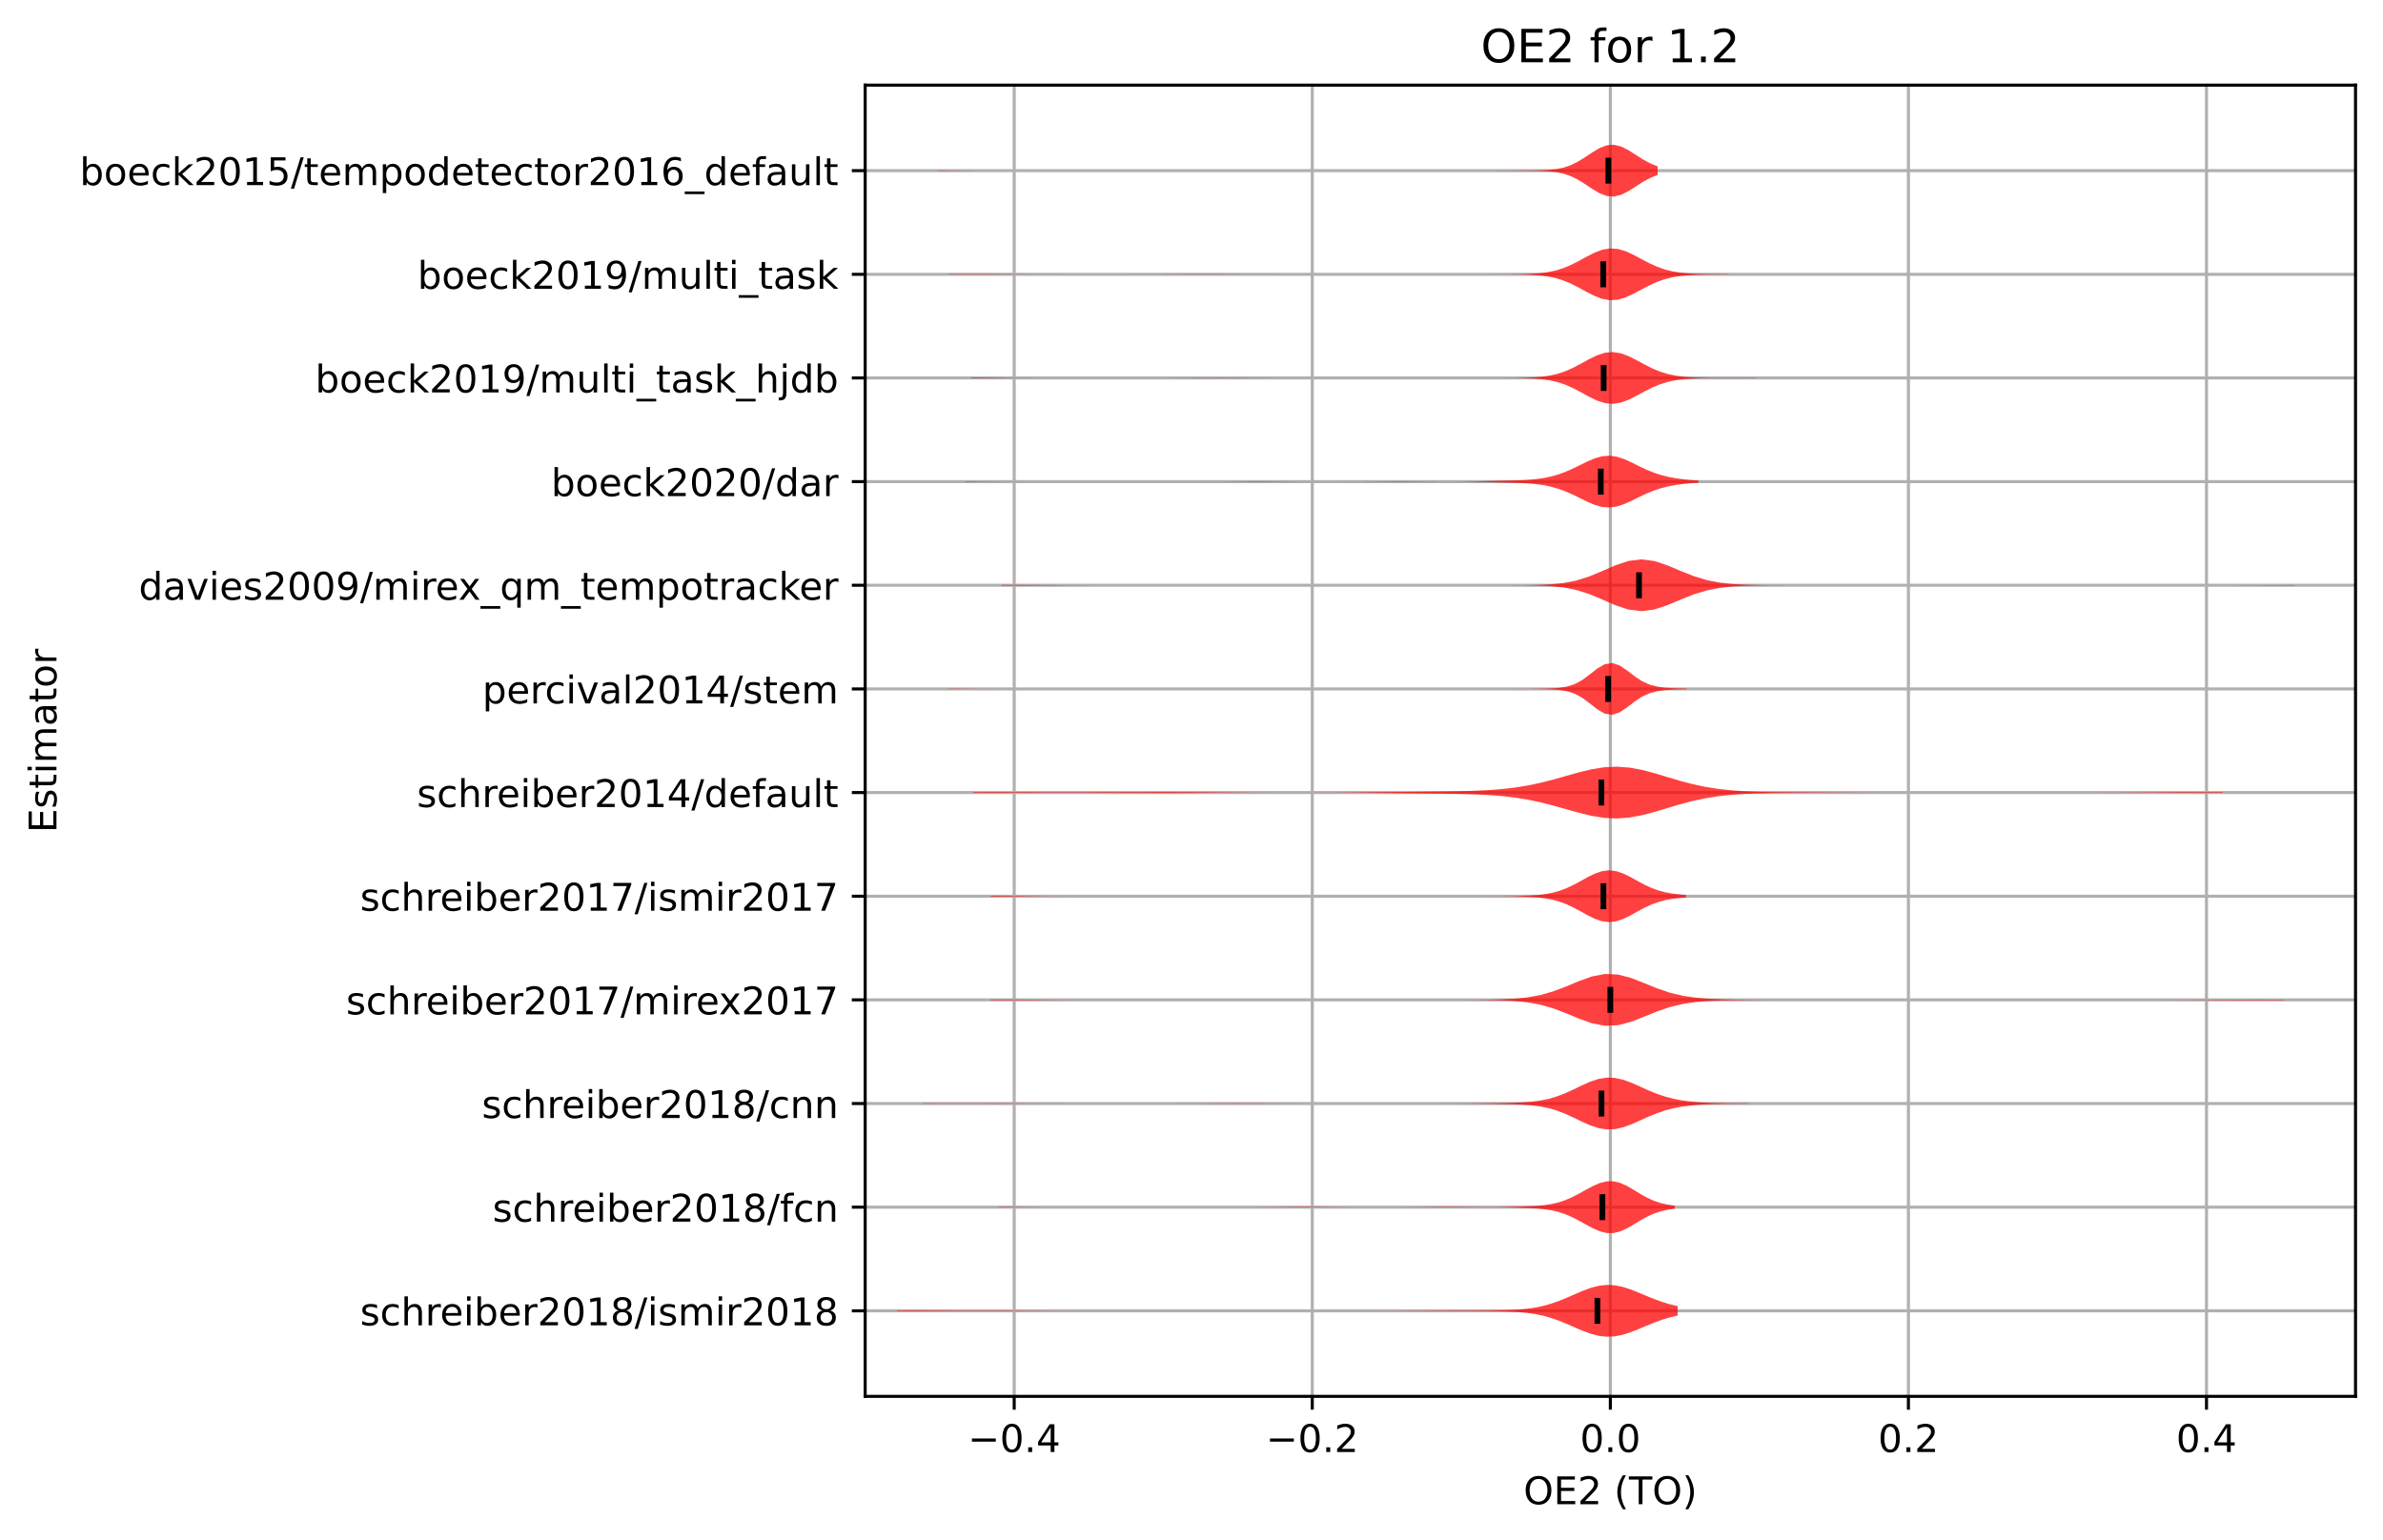 <?xml version="1.0" encoding="utf-8" standalone="no"?>
<!DOCTYPE svg PUBLIC "-//W3C//DTD SVG 1.1//EN"
  "http://www.w3.org/Graphics/SVG/1.1/DTD/svg11.dtd">
<!-- Created with matplotlib (https://matplotlib.org/) -->
<svg height="403.602pt" version="1.1" viewBox="0 0 624.547 403.602" width="624.547pt" xmlns="http://www.w3.org/2000/svg" xmlns:xlink="http://www.w3.org/1999/xlink">
 <defs>
  <style type="text/css">*{stroke-linecap:butt;stroke-linejoin:round;}</style>
 </defs>
 <g id="figure_1">
  <g id="patch_1">
   <path d="M -0 403.602 
L 624.547 403.602 
L 624.547 0 
L -0 0 
z
" style="fill:#ffffff;"/>
  </g>
  <g id="axes_1">
   <g id="patch_2">
    <path d="M 226.747 366.046 
L 617.347 366.046 
L 617.347 22.318 
L 226.747 22.318 
z
" style="fill:#ffffff;"/>
   </g>
   <g id="matplotlib.axis_1">
    <g id="xtick_1">
     <g id="line2d_1">
      <path clip-path="url(#pa3bcee5269)" d="M 265.807 366.046 
L 265.807 22.318 
" style="fill:none;stroke:#b0b0b0;stroke-linecap:square;stroke-width:0.8;"/>
     </g>
     <g id="line2d_2">
      <defs>
       <path d="M 0 0 
L 0 3.5 
" id="m6f0f589d80" style="stroke:#000000;stroke-width:0.8;"/>
      </defs>
      <g>
       <use style="stroke:#000000;stroke-width:0.8;" x="265.807" xlink:href="#m6f0f589d80" y="366.046"/>
      </g>
     </g>
     <g id="text_1">
      <!-- −0.4 -->
      <g transform="translate(253.665 380.645)scale(0.1 -0.1)">
       <defs>
        <path d="M 10.594 35.5 
L 73.188 35.5 
L 73.188 27.203 
L 10.594 27.203 
z
" id="DejaVuSans-8722"/>
        <path d="M 31.781 66.406 
Q 24.172 66.406 20.328 58.906 
Q 16.5 51.422 16.5 36.375 
Q 16.5 21.391 20.328 13.891 
Q 24.172 6.391 31.781 6.391 
Q 39.453 6.391 43.281 13.891 
Q 47.125 21.391 47.125 36.375 
Q 47.125 51.422 43.281 58.906 
Q 39.453 66.406 31.781 66.406 
z
M 31.781 74.219 
Q 44.047 74.219 50.516 64.516 
Q 56.984 54.828 56.984 36.375 
Q 56.984 17.969 50.516 8.266 
Q 44.047 -1.422 31.781 -1.422 
Q 19.531 -1.422 13.062 8.266 
Q 6.594 17.969 6.594 36.375 
Q 6.594 54.828 13.062 64.516 
Q 19.531 74.219 31.781 74.219 
z
" id="DejaVuSans-48"/>
        <path d="M 10.688 12.406 
L 21 12.406 
L 21 0 
L 10.688 0 
z
" id="DejaVuSans-46"/>
        <path d="M 37.797 64.312 
L 12.891 25.391 
L 37.797 25.391 
z
M 35.203 72.906 
L 47.609 72.906 
L 47.609 25.391 
L 58.016 25.391 
L 58.016 17.188 
L 47.609 17.188 
L 47.609 0 
L 37.797 0 
L 37.797 17.188 
L 4.891 17.188 
L 4.891 26.703 
z
" id="DejaVuSans-52"/>
       </defs>
       <use xlink:href="#DejaVuSans-8722"/>
       <use x="83.789" xlink:href="#DejaVuSans-48"/>
       <use x="147.412" xlink:href="#DejaVuSans-46"/>
       <use x="179.199" xlink:href="#DejaVuSans-52"/>
      </g>
     </g>
    </g>
    <g id="xtick_2">
     <g id="line2d_3">
      <path clip-path="url(#pa3bcee5269)" d="M 343.927 366.046 
L 343.927 22.318 
" style="fill:none;stroke:#b0b0b0;stroke-linecap:square;stroke-width:0.8;"/>
     </g>
     <g id="line2d_4">
      <g>
       <use style="stroke:#000000;stroke-width:0.8;" x="343.927" xlink:href="#m6f0f589d80" y="366.046"/>
      </g>
     </g>
     <g id="text_2">
      <!-- −0.2 -->
      <g transform="translate(331.785 380.645)scale(0.1 -0.1)">
       <defs>
        <path d="M 19.188 8.297 
L 53.609 8.297 
L 53.609 0 
L 7.328 0 
L 7.328 8.297 
Q 12.938 14.109 22.625 23.891 
Q 32.328 33.688 34.812 36.531 
Q 39.547 41.844 41.422 45.531 
Q 43.312 49.219 43.312 52.781 
Q 43.312 58.594 39.234 62.25 
Q 35.156 65.922 28.609 65.922 
Q 23.969 65.922 18.812 64.312 
Q 13.672 62.703 7.812 59.422 
L 7.812 69.391 
Q 13.766 71.781 18.938 73 
Q 24.125 74.219 28.422 74.219 
Q 39.75 74.219 46.484 68.547 
Q 53.219 62.891 53.219 53.422 
Q 53.219 48.922 51.531 44.891 
Q 49.859 40.875 45.406 35.406 
Q 44.188 33.984 37.641 27.219 
Q 31.109 20.453 19.188 8.297 
z
" id="DejaVuSans-50"/>
       </defs>
       <use xlink:href="#DejaVuSans-8722"/>
       <use x="83.789" xlink:href="#DejaVuSans-48"/>
       <use x="147.412" xlink:href="#DejaVuSans-46"/>
       <use x="179.199" xlink:href="#DejaVuSans-50"/>
      </g>
     </g>
    </g>
    <g id="xtick_3">
     <g id="line2d_5">
      <path clip-path="url(#pa3bcee5269)" d="M 422.047 366.046 
L 422.047 22.318 
" style="fill:none;stroke:#b0b0b0;stroke-linecap:square;stroke-width:0.8;"/>
     </g>
     <g id="line2d_6">
      <g>
       <use style="stroke:#000000;stroke-width:0.8;" x="422.047" xlink:href="#m6f0f589d80" y="366.046"/>
      </g>
     </g>
     <g id="text_3">
      <!-- 0.0 -->
      <g transform="translate(414.095 380.645)scale(0.1 -0.1)">
       <use xlink:href="#DejaVuSans-48"/>
       <use x="63.623" xlink:href="#DejaVuSans-46"/>
       <use x="95.41" xlink:href="#DejaVuSans-48"/>
      </g>
     </g>
    </g>
    <g id="xtick_4">
     <g id="line2d_7">
      <path clip-path="url(#pa3bcee5269)" d="M 500.167 366.046 
L 500.167 22.318 
" style="fill:none;stroke:#b0b0b0;stroke-linecap:square;stroke-width:0.8;"/>
     </g>
     <g id="line2d_8">
      <g>
       <use style="stroke:#000000;stroke-width:0.8;" x="500.167" xlink:href="#m6f0f589d80" y="366.046"/>
      </g>
     </g>
     <g id="text_4">
      <!-- 0.2 -->
      <g transform="translate(492.215 380.645)scale(0.1 -0.1)">
       <use xlink:href="#DejaVuSans-48"/>
       <use x="63.623" xlink:href="#DejaVuSans-46"/>
       <use x="95.41" xlink:href="#DejaVuSans-50"/>
      </g>
     </g>
    </g>
    <g id="xtick_5">
     <g id="line2d_9">
      <path clip-path="url(#pa3bcee5269)" d="M 578.287 366.046 
L 578.287 22.318 
" style="fill:none;stroke:#b0b0b0;stroke-linecap:square;stroke-width:0.8;"/>
     </g>
     <g id="line2d_10">
      <g>
       <use style="stroke:#000000;stroke-width:0.8;" x="578.287" xlink:href="#m6f0f589d80" y="366.046"/>
      </g>
     </g>
     <g id="text_5">
      <!-- 0.4 -->
      <g transform="translate(570.335 380.645)scale(0.1 -0.1)">
       <use xlink:href="#DejaVuSans-48"/>
       <use x="63.623" xlink:href="#DejaVuSans-46"/>
       <use x="95.41" xlink:href="#DejaVuSans-52"/>
      </g>
     </g>
    </g>
    <g id="text_6">
     <!-- OE2 (TO) -->
     <g transform="translate(399.29 394.323)scale(0.1 -0.1)">
      <defs>
       <path d="M 39.406 66.219 
Q 28.656 66.219 22.328 58.203 
Q 16.016 50.203 16.016 36.375 
Q 16.016 22.609 22.328 14.594 
Q 28.656 6.594 39.406 6.594 
Q 50.141 6.594 56.422 14.594 
Q 62.703 22.609 62.703 36.375 
Q 62.703 50.203 56.422 58.203 
Q 50.141 66.219 39.406 66.219 
z
M 39.406 74.219 
Q 54.734 74.219 63.906 63.938 
Q 73.094 53.656 73.094 36.375 
Q 73.094 19.141 63.906 8.859 
Q 54.734 -1.422 39.406 -1.422 
Q 24.031 -1.422 14.812 8.828 
Q 5.609 19.094 5.609 36.375 
Q 5.609 53.656 14.812 63.938 
Q 24.031 74.219 39.406 74.219 
z
" id="DejaVuSans-79"/>
       <path d="M 9.812 72.906 
L 55.906 72.906 
L 55.906 64.594 
L 19.672 64.594 
L 19.672 43.016 
L 54.391 43.016 
L 54.391 34.719 
L 19.672 34.719 
L 19.672 8.297 
L 56.781 8.297 
L 56.781 0 
L 9.812 0 
z
" id="DejaVuSans-69"/>
       <path id="DejaVuSans-32"/>
       <path d="M 31 75.875 
Q 24.469 64.656 21.281 53.656 
Q 18.109 42.672 18.109 31.391 
Q 18.109 20.125 21.312 9.062 
Q 24.516 -2 31 -13.188 
L 23.188 -13.188 
Q 15.875 -1.703 12.234 9.375 
Q 8.594 20.453 8.594 31.391 
Q 8.594 42.281 12.203 53.312 
Q 15.828 64.359 23.188 75.875 
z
" id="DejaVuSans-40"/>
       <path d="M -0.297 72.906 
L 61.375 72.906 
L 61.375 64.594 
L 35.5 64.594 
L 35.5 0 
L 25.594 0 
L 25.594 64.594 
L -0.297 64.594 
z
" id="DejaVuSans-84"/>
       <path d="M 8.016 75.875 
L 15.828 75.875 
Q 23.141 64.359 26.781 53.312 
Q 30.422 42.281 30.422 31.391 
Q 30.422 20.453 26.781 9.375 
Q 23.141 -1.703 15.828 -13.188 
L 8.016 -13.188 
Q 14.5 -2 17.703 9.062 
Q 20.906 20.125 20.906 31.391 
Q 20.906 42.672 17.703 53.656 
Q 14.5 64.656 8.016 75.875 
z
" id="DejaVuSans-41"/>
      </defs>
      <use xlink:href="#DejaVuSans-79"/>
      <use x="78.711" xlink:href="#DejaVuSans-69"/>
      <use x="141.895" xlink:href="#DejaVuSans-50"/>
      <use x="205.518" xlink:href="#DejaVuSans-32"/>
      <use x="237.305" xlink:href="#DejaVuSans-40"/>
      <use x="276.318" xlink:href="#DejaVuSans-84"/>
      <use x="337.402" xlink:href="#DejaVuSans-79"/>
      <use x="416.113" xlink:href="#DejaVuSans-41"/>
     </g>
    </g>
   </g>
   <g id="matplotlib.axis_2">
    <g id="ytick_1">
     <g id="line2d_11">
      <path clip-path="url(#pa3bcee5269)" d="M 226.747 343.629 
L 617.347 343.629 
" style="fill:none;stroke:#b0b0b0;stroke-linecap:square;stroke-width:0.8;"/>
     </g>
     <g id="line2d_12">
      <defs>
       <path d="M 0 0 
L -3.5 0 
" id="m34bbe350e3" style="stroke:#000000;stroke-width:0.8;"/>
      </defs>
      <g>
       <use style="stroke:#000000;stroke-width:0.8;" x="226.747" xlink:href="#m34bbe350e3" y="343.629"/>
      </g>
     </g>
     <g id="text_7">
      <!-- schreiber2018/ismir2018 -->
      <g transform="translate(94.386 347.428)scale(0.1 -0.1)">
       <defs>
        <path d="M 44.281 53.078 
L 44.281 44.578 
Q 40.484 46.531 36.375 47.5 
Q 32.281 48.484 27.875 48.484 
Q 21.188 48.484 17.844 46.438 
Q 14.5 44.391 14.5 40.281 
Q 14.5 37.156 16.891 35.375 
Q 19.281 33.594 26.516 31.984 
L 29.594 31.297 
Q 39.156 29.25 43.188 25.516 
Q 47.219 21.781 47.219 15.094 
Q 47.219 7.469 41.188 3.016 
Q 35.156 -1.422 24.609 -1.422 
Q 20.219 -1.422 15.453 -0.562 
Q 10.688 0.297 5.422 2 
L 5.422 11.281 
Q 10.406 8.688 15.234 7.391 
Q 20.062 6.109 24.812 6.109 
Q 31.156 6.109 34.562 8.281 
Q 37.984 10.453 37.984 14.406 
Q 37.984 18.062 35.516 20.016 
Q 33.062 21.969 24.703 23.781 
L 21.578 24.516 
Q 13.234 26.266 9.516 29.906 
Q 5.812 33.547 5.812 39.891 
Q 5.812 47.609 11.281 51.797 
Q 16.75 56 26.812 56 
Q 31.781 56 36.172 55.266 
Q 40.578 54.547 44.281 53.078 
z
" id="DejaVuSans-115"/>
        <path d="M 48.781 52.594 
L 48.781 44.188 
Q 44.969 46.297 41.141 47.344 
Q 37.312 48.391 33.406 48.391 
Q 24.656 48.391 19.812 42.844 
Q 14.984 37.312 14.984 27.297 
Q 14.984 17.281 19.812 11.734 
Q 24.656 6.203 33.406 6.203 
Q 37.312 6.203 41.141 7.25 
Q 44.969 8.297 48.781 10.406 
L 48.781 2.094 
Q 45.016 0.344 40.984 -0.531 
Q 36.969 -1.422 32.422 -1.422 
Q 20.062 -1.422 12.781 6.344 
Q 5.516 14.109 5.516 27.297 
Q 5.516 40.672 12.859 48.328 
Q 20.219 56 33.016 56 
Q 37.156 56 41.109 55.141 
Q 45.062 54.297 48.781 52.594 
z
" id="DejaVuSans-99"/>
        <path d="M 54.891 33.016 
L 54.891 0 
L 45.906 0 
L 45.906 32.719 
Q 45.906 40.484 42.875 44.328 
Q 39.844 48.188 33.797 48.188 
Q 26.516 48.188 22.312 43.547 
Q 18.109 38.922 18.109 30.906 
L 18.109 0 
L 9.078 0 
L 9.078 75.984 
L 18.109 75.984 
L 18.109 46.188 
Q 21.344 51.125 25.703 53.562 
Q 30.078 56 35.797 56 
Q 45.219 56 50.047 50.172 
Q 54.891 44.344 54.891 33.016 
z
" id="DejaVuSans-104"/>
        <path d="M 41.109 46.297 
Q 39.594 47.172 37.812 47.578 
Q 36.031 48 33.891 48 
Q 26.266 48 22.188 43.047 
Q 18.109 38.094 18.109 28.812 
L 18.109 0 
L 9.078 0 
L 9.078 54.688 
L 18.109 54.688 
L 18.109 46.188 
Q 20.953 51.172 25.484 53.578 
Q 30.031 56 36.531 56 
Q 37.453 56 38.578 55.875 
Q 39.703 55.766 41.062 55.516 
z
" id="DejaVuSans-114"/>
        <path d="M 56.203 29.594 
L 56.203 25.203 
L 14.891 25.203 
Q 15.484 15.922 20.484 11.062 
Q 25.484 6.203 34.422 6.203 
Q 39.594 6.203 44.453 7.469 
Q 49.312 8.734 54.109 11.281 
L 54.109 2.781 
Q 49.266 0.734 44.188 -0.344 
Q 39.109 -1.422 33.891 -1.422 
Q 20.797 -1.422 13.156 6.188 
Q 5.516 13.812 5.516 26.812 
Q 5.516 40.234 12.766 48.109 
Q 20.016 56 32.328 56 
Q 43.359 56 49.781 48.891 
Q 56.203 41.797 56.203 29.594 
z
M 47.219 32.234 
Q 47.125 39.594 43.094 43.984 
Q 39.062 48.391 32.422 48.391 
Q 24.906 48.391 20.391 44.141 
Q 15.875 39.891 15.188 32.172 
z
" id="DejaVuSans-101"/>
        <path d="M 9.422 54.688 
L 18.406 54.688 
L 18.406 0 
L 9.422 0 
z
M 9.422 75.984 
L 18.406 75.984 
L 18.406 64.594 
L 9.422 64.594 
z
" id="DejaVuSans-105"/>
        <path d="M 48.688 27.297 
Q 48.688 37.203 44.609 42.844 
Q 40.531 48.484 33.406 48.484 
Q 26.266 48.484 22.188 42.844 
Q 18.109 37.203 18.109 27.297 
Q 18.109 17.391 22.188 11.75 
Q 26.266 6.109 33.406 6.109 
Q 40.531 6.109 44.609 11.75 
Q 48.688 17.391 48.688 27.297 
z
M 18.109 46.391 
Q 20.953 51.266 25.266 53.625 
Q 29.594 56 35.594 56 
Q 45.562 56 51.781 48.094 
Q 58.016 40.188 58.016 27.297 
Q 58.016 14.406 51.781 6.484 
Q 45.562 -1.422 35.594 -1.422 
Q 29.594 -1.422 25.266 0.953 
Q 20.953 3.328 18.109 8.203 
L 18.109 0 
L 9.078 0 
L 9.078 75.984 
L 18.109 75.984 
z
" id="DejaVuSans-98"/>
        <path d="M 12.406 8.297 
L 28.516 8.297 
L 28.516 63.922 
L 10.984 60.406 
L 10.984 69.391 
L 28.422 72.906 
L 38.281 72.906 
L 38.281 8.297 
L 54.391 8.297 
L 54.391 0 
L 12.406 0 
z
" id="DejaVuSans-49"/>
        <path d="M 31.781 34.625 
Q 24.75 34.625 20.719 30.859 
Q 16.703 27.094 16.703 20.516 
Q 16.703 13.922 20.719 10.156 
Q 24.75 6.391 31.781 6.391 
Q 38.812 6.391 42.859 10.172 
Q 46.922 13.969 46.922 20.516 
Q 46.922 27.094 42.891 30.859 
Q 38.875 34.625 31.781 34.625 
z
M 21.922 38.812 
Q 15.578 40.375 12.031 44.719 
Q 8.5 49.078 8.5 55.328 
Q 8.5 64.062 14.719 69.141 
Q 20.953 74.219 31.781 74.219 
Q 42.672 74.219 48.875 69.141 
Q 55.078 64.062 55.078 55.328 
Q 55.078 49.078 51.531 44.719 
Q 48 40.375 41.703 38.812 
Q 48.828 37.156 52.797 32.312 
Q 56.781 27.484 56.781 20.516 
Q 56.781 9.906 50.312 4.234 
Q 43.844 -1.422 31.781 -1.422 
Q 19.734 -1.422 13.25 4.234 
Q 6.781 9.906 6.781 20.516 
Q 6.781 27.484 10.781 32.312 
Q 14.797 37.156 21.922 38.812 
z
M 18.312 54.391 
Q 18.312 48.734 21.844 45.562 
Q 25.391 42.391 31.781 42.391 
Q 38.141 42.391 41.719 45.562 
Q 45.312 48.734 45.312 54.391 
Q 45.312 60.062 41.719 63.234 
Q 38.141 66.406 31.781 66.406 
Q 25.391 66.406 21.844 63.234 
Q 18.312 60.062 18.312 54.391 
z
" id="DejaVuSans-56"/>
        <path d="M 25.391 72.906 
L 33.688 72.906 
L 8.297 -9.281 
L 0 -9.281 
z
" id="DejaVuSans-47"/>
        <path d="M 52 44.188 
Q 55.375 50.25 60.062 53.125 
Q 64.75 56 71.094 56 
Q 79.641 56 84.281 50.016 
Q 88.922 44.047 88.922 33.016 
L 88.922 0 
L 79.891 0 
L 79.891 32.719 
Q 79.891 40.578 77.094 44.375 
Q 74.312 48.188 68.609 48.188 
Q 61.625 48.188 57.562 43.547 
Q 53.516 38.922 53.516 30.906 
L 53.516 0 
L 44.484 0 
L 44.484 32.719 
Q 44.484 40.625 41.703 44.406 
Q 38.922 48.188 33.109 48.188 
Q 26.219 48.188 22.156 43.531 
Q 18.109 38.875 18.109 30.906 
L 18.109 0 
L 9.078 0 
L 9.078 54.688 
L 18.109 54.688 
L 18.109 46.188 
Q 21.188 51.219 25.484 53.609 
Q 29.781 56 35.688 56 
Q 41.656 56 45.828 52.969 
Q 50 49.953 52 44.188 
z
" id="DejaVuSans-109"/>
       </defs>
       <use xlink:href="#DejaVuSans-115"/>
       <use x="52.1" xlink:href="#DejaVuSans-99"/>
       <use x="107.08" xlink:href="#DejaVuSans-104"/>
       <use x="170.459" xlink:href="#DejaVuSans-114"/>
       <use x="209.322" xlink:href="#DejaVuSans-101"/>
       <use x="270.846" xlink:href="#DejaVuSans-105"/>
       <use x="298.629" xlink:href="#DejaVuSans-98"/>
       <use x="362.105" xlink:href="#DejaVuSans-101"/>
       <use x="423.629" xlink:href="#DejaVuSans-114"/>
       <use x="464.742" xlink:href="#DejaVuSans-50"/>
       <use x="528.365" xlink:href="#DejaVuSans-48"/>
       <use x="591.988" xlink:href="#DejaVuSans-49"/>
       <use x="655.611" xlink:href="#DejaVuSans-56"/>
       <use x="719.234" xlink:href="#DejaVuSans-47"/>
       <use x="752.926" xlink:href="#DejaVuSans-105"/>
       <use x="780.709" xlink:href="#DejaVuSans-115"/>
       <use x="832.809" xlink:href="#DejaVuSans-109"/>
       <use x="930.221" xlink:href="#DejaVuSans-105"/>
       <use x="958.004" xlink:href="#DejaVuSans-114"/>
       <use x="999.117" xlink:href="#DejaVuSans-50"/>
       <use x="1062.74" xlink:href="#DejaVuSans-48"/>
       <use x="1126.363" xlink:href="#DejaVuSans-49"/>
       <use x="1189.986" xlink:href="#DejaVuSans-56"/>
      </g>
     </g>
    </g>
    <g id="ytick_2">
     <g id="line2d_13">
      <path clip-path="url(#pa3bcee5269)" d="M 226.747 316.457 
L 617.347 316.457 
" style="fill:none;stroke:#b0b0b0;stroke-linecap:square;stroke-width:0.8;"/>
     </g>
     <g id="line2d_14">
      <g>
       <use style="stroke:#000000;stroke-width:0.8;" x="226.747" xlink:href="#m34bbe350e3" y="316.457"/>
      </g>
     </g>
     <g id="text_8">
      <!-- schreiber2018/fcn -->
      <g transform="translate(129.097 320.256)scale(0.1 -0.1)">
       <defs>
        <path d="M 37.109 75.984 
L 37.109 68.5 
L 28.516 68.5 
Q 23.688 68.5 21.797 66.547 
Q 19.922 64.594 19.922 59.516 
L 19.922 54.688 
L 34.719 54.688 
L 34.719 47.703 
L 19.922 47.703 
L 19.922 0 
L 10.891 0 
L 10.891 47.703 
L 2.297 47.703 
L 2.297 54.688 
L 10.891 54.688 
L 10.891 58.5 
Q 10.891 67.625 15.141 71.797 
Q 19.391 75.984 28.609 75.984 
z
" id="DejaVuSans-102"/>
        <path d="M 54.891 33.016 
L 54.891 0 
L 45.906 0 
L 45.906 32.719 
Q 45.906 40.484 42.875 44.328 
Q 39.844 48.188 33.797 48.188 
Q 26.516 48.188 22.312 43.547 
Q 18.109 38.922 18.109 30.906 
L 18.109 0 
L 9.078 0 
L 9.078 54.688 
L 18.109 54.688 
L 18.109 46.188 
Q 21.344 51.125 25.703 53.562 
Q 30.078 56 35.797 56 
Q 45.219 56 50.047 50.172 
Q 54.891 44.344 54.891 33.016 
z
" id="DejaVuSans-110"/>
       </defs>
       <use xlink:href="#DejaVuSans-115"/>
       <use x="52.1" xlink:href="#DejaVuSans-99"/>
       <use x="107.08" xlink:href="#DejaVuSans-104"/>
       <use x="170.459" xlink:href="#DejaVuSans-114"/>
       <use x="209.322" xlink:href="#DejaVuSans-101"/>
       <use x="270.846" xlink:href="#DejaVuSans-105"/>
       <use x="298.629" xlink:href="#DejaVuSans-98"/>
       <use x="362.105" xlink:href="#DejaVuSans-101"/>
       <use x="423.629" xlink:href="#DejaVuSans-114"/>
       <use x="464.742" xlink:href="#DejaVuSans-50"/>
       <use x="528.365" xlink:href="#DejaVuSans-48"/>
       <use x="591.988" xlink:href="#DejaVuSans-49"/>
       <use x="655.611" xlink:href="#DejaVuSans-56"/>
       <use x="719.234" xlink:href="#DejaVuSans-47"/>
       <use x="752.926" xlink:href="#DejaVuSans-102"/>
       <use x="788.131" xlink:href="#DejaVuSans-99"/>
       <use x="843.111" xlink:href="#DejaVuSans-110"/>
      </g>
     </g>
    </g>
    <g id="ytick_3">
     <g id="line2d_15">
      <path clip-path="url(#pa3bcee5269)" d="M 226.747 289.285 
L 617.347 289.285 
" style="fill:none;stroke:#b0b0b0;stroke-linecap:square;stroke-width:0.8;"/>
     </g>
     <g id="line2d_16">
      <g>
       <use style="stroke:#000000;stroke-width:0.8;" x="226.747" xlink:href="#m34bbe350e3" y="289.285"/>
      </g>
     </g>
     <g id="text_9">
      <!-- schreiber2018/cnn -->
      <g transform="translate(126.28 293.084)scale(0.1 -0.1)">
       <use xlink:href="#DejaVuSans-115"/>
       <use x="52.1" xlink:href="#DejaVuSans-99"/>
       <use x="107.08" xlink:href="#DejaVuSans-104"/>
       <use x="170.459" xlink:href="#DejaVuSans-114"/>
       <use x="209.322" xlink:href="#DejaVuSans-101"/>
       <use x="270.846" xlink:href="#DejaVuSans-105"/>
       <use x="298.629" xlink:href="#DejaVuSans-98"/>
       <use x="362.105" xlink:href="#DejaVuSans-101"/>
       <use x="423.629" xlink:href="#DejaVuSans-114"/>
       <use x="464.742" xlink:href="#DejaVuSans-50"/>
       <use x="528.365" xlink:href="#DejaVuSans-48"/>
       <use x="591.988" xlink:href="#DejaVuSans-49"/>
       <use x="655.611" xlink:href="#DejaVuSans-56"/>
       <use x="719.234" xlink:href="#DejaVuSans-47"/>
       <use x="752.926" xlink:href="#DejaVuSans-99"/>
       <use x="807.906" xlink:href="#DejaVuSans-110"/>
       <use x="871.285" xlink:href="#DejaVuSans-110"/>
      </g>
     </g>
    </g>
    <g id="ytick_4">
     <g id="line2d_17">
      <path clip-path="url(#pa3bcee5269)" d="M 226.747 262.113 
L 617.347 262.113 
" style="fill:none;stroke:#b0b0b0;stroke-linecap:square;stroke-width:0.8;"/>
     </g>
     <g id="line2d_18">
      <g>
       <use style="stroke:#000000;stroke-width:0.8;" x="226.747" xlink:href="#m34bbe350e3" y="262.113"/>
      </g>
     </g>
     <g id="text_10">
      <!-- schreiber2017/mirex2017 -->
      <g transform="translate(90.702 265.912)scale(0.1 -0.1)">
       <defs>
        <path d="M 8.203 72.906 
L 55.078 72.906 
L 55.078 68.703 
L 28.609 0 
L 18.312 0 
L 43.219 64.594 
L 8.203 64.594 
z
" id="DejaVuSans-55"/>
        <path d="M 54.891 54.688 
L 35.109 28.078 
L 55.906 0 
L 45.312 0 
L 29.391 21.484 
L 13.484 0 
L 2.875 0 
L 24.125 28.609 
L 4.688 54.688 
L 15.281 54.688 
L 29.781 35.203 
L 44.281 54.688 
z
" id="DejaVuSans-120"/>
       </defs>
       <use xlink:href="#DejaVuSans-115"/>
       <use x="52.1" xlink:href="#DejaVuSans-99"/>
       <use x="107.08" xlink:href="#DejaVuSans-104"/>
       <use x="170.459" xlink:href="#DejaVuSans-114"/>
       <use x="209.322" xlink:href="#DejaVuSans-101"/>
       <use x="270.846" xlink:href="#DejaVuSans-105"/>
       <use x="298.629" xlink:href="#DejaVuSans-98"/>
       <use x="362.105" xlink:href="#DejaVuSans-101"/>
       <use x="423.629" xlink:href="#DejaVuSans-114"/>
       <use x="464.742" xlink:href="#DejaVuSans-50"/>
       <use x="528.365" xlink:href="#DejaVuSans-48"/>
       <use x="591.988" xlink:href="#DejaVuSans-49"/>
       <use x="655.611" xlink:href="#DejaVuSans-55"/>
       <use x="719.234" xlink:href="#DejaVuSans-47"/>
       <use x="752.926" xlink:href="#DejaVuSans-109"/>
       <use x="850.338" xlink:href="#DejaVuSans-105"/>
       <use x="878.121" xlink:href="#DejaVuSans-114"/>
       <use x="916.984" xlink:href="#DejaVuSans-101"/>
       <use x="976.758" xlink:href="#DejaVuSans-120"/>
       <use x="1035.938" xlink:href="#DejaVuSans-50"/>
       <use x="1099.561" xlink:href="#DejaVuSans-48"/>
       <use x="1163.184" xlink:href="#DejaVuSans-49"/>
       <use x="1226.807" xlink:href="#DejaVuSans-55"/>
      </g>
     </g>
    </g>
    <g id="ytick_5">
     <g id="line2d_19">
      <path clip-path="url(#pa3bcee5269)" d="M 226.747 234.94 
L 617.347 234.94 
" style="fill:none;stroke:#b0b0b0;stroke-linecap:square;stroke-width:0.8;"/>
     </g>
     <g id="line2d_20">
      <g>
       <use style="stroke:#000000;stroke-width:0.8;" x="226.747" xlink:href="#m34bbe350e3" y="234.94"/>
      </g>
     </g>
     <g id="text_11">
      <!-- schreiber2017/ismir2017 -->
      <g transform="translate(94.386 238.74)scale(0.1 -0.1)">
       <use xlink:href="#DejaVuSans-115"/>
       <use x="52.1" xlink:href="#DejaVuSans-99"/>
       <use x="107.08" xlink:href="#DejaVuSans-104"/>
       <use x="170.459" xlink:href="#DejaVuSans-114"/>
       <use x="209.322" xlink:href="#DejaVuSans-101"/>
       <use x="270.846" xlink:href="#DejaVuSans-105"/>
       <use x="298.629" xlink:href="#DejaVuSans-98"/>
       <use x="362.105" xlink:href="#DejaVuSans-101"/>
       <use x="423.629" xlink:href="#DejaVuSans-114"/>
       <use x="464.742" xlink:href="#DejaVuSans-50"/>
       <use x="528.365" xlink:href="#DejaVuSans-48"/>
       <use x="591.988" xlink:href="#DejaVuSans-49"/>
       <use x="655.611" xlink:href="#DejaVuSans-55"/>
       <use x="719.234" xlink:href="#DejaVuSans-47"/>
       <use x="752.926" xlink:href="#DejaVuSans-105"/>
       <use x="780.709" xlink:href="#DejaVuSans-115"/>
       <use x="832.809" xlink:href="#DejaVuSans-109"/>
       <use x="930.221" xlink:href="#DejaVuSans-105"/>
       <use x="958.004" xlink:href="#DejaVuSans-114"/>
       <use x="999.117" xlink:href="#DejaVuSans-50"/>
       <use x="1062.74" xlink:href="#DejaVuSans-48"/>
       <use x="1126.363" xlink:href="#DejaVuSans-49"/>
       <use x="1189.986" xlink:href="#DejaVuSans-55"/>
      </g>
     </g>
    </g>
    <g id="ytick_6">
     <g id="line2d_21">
      <path clip-path="url(#pa3bcee5269)" d="M 226.747 207.768 
L 617.347 207.768 
" style="fill:none;stroke:#b0b0b0;stroke-linecap:square;stroke-width:0.8;"/>
     </g>
     <g id="line2d_22">
      <g>
       <use style="stroke:#000000;stroke-width:0.8;" x="226.747" xlink:href="#m34bbe350e3" y="207.768"/>
      </g>
     </g>
     <g id="text_12">
      <!-- schreiber2014/default -->
      <g transform="translate(109.267 211.567)scale(0.1 -0.1)">
       <defs>
        <path d="M 45.406 46.391 
L 45.406 75.984 
L 54.391 75.984 
L 54.391 0 
L 45.406 0 
L 45.406 8.203 
Q 42.578 3.328 38.25 0.953 
Q 33.938 -1.422 27.875 -1.422 
Q 17.969 -1.422 11.734 6.484 
Q 5.516 14.406 5.516 27.297 
Q 5.516 40.188 11.734 48.094 
Q 17.969 56 27.875 56 
Q 33.938 56 38.25 53.625 
Q 42.578 51.266 45.406 46.391 
z
M 14.797 27.297 
Q 14.797 17.391 18.875 11.75 
Q 22.953 6.109 30.078 6.109 
Q 37.203 6.109 41.297 11.75 
Q 45.406 17.391 45.406 27.297 
Q 45.406 37.203 41.297 42.844 
Q 37.203 48.484 30.078 48.484 
Q 22.953 48.484 18.875 42.844 
Q 14.797 37.203 14.797 27.297 
z
" id="DejaVuSans-100"/>
        <path d="M 34.281 27.484 
Q 23.391 27.484 19.188 25 
Q 14.984 22.516 14.984 16.5 
Q 14.984 11.719 18.141 8.906 
Q 21.297 6.109 26.703 6.109 
Q 34.188 6.109 38.703 11.406 
Q 43.219 16.703 43.219 25.484 
L 43.219 27.484 
z
M 52.203 31.203 
L 52.203 0 
L 43.219 0 
L 43.219 8.297 
Q 40.141 3.328 35.547 0.953 
Q 30.953 -1.422 24.312 -1.422 
Q 15.922 -1.422 10.953 3.297 
Q 6 8.016 6 15.922 
Q 6 25.141 12.172 29.828 
Q 18.359 34.516 30.609 34.516 
L 43.219 34.516 
L 43.219 35.406 
Q 43.219 41.609 39.141 45 
Q 35.062 48.391 27.688 48.391 
Q 23 48.391 18.547 47.266 
Q 14.109 46.141 10.016 43.891 
L 10.016 52.203 
Q 14.938 54.109 19.578 55.047 
Q 24.219 56 28.609 56 
Q 40.484 56 46.344 49.844 
Q 52.203 43.703 52.203 31.203 
z
" id="DejaVuSans-97"/>
        <path d="M 8.5 21.578 
L 8.5 54.688 
L 17.484 54.688 
L 17.484 21.922 
Q 17.484 14.156 20.5 10.266 
Q 23.531 6.391 29.594 6.391 
Q 36.859 6.391 41.078 11.031 
Q 45.312 15.672 45.312 23.688 
L 45.312 54.688 
L 54.297 54.688 
L 54.297 0 
L 45.312 0 
L 45.312 8.406 
Q 42.047 3.422 37.719 1 
Q 33.406 -1.422 27.688 -1.422 
Q 18.266 -1.422 13.375 4.438 
Q 8.5 10.297 8.5 21.578 
z
M 31.109 56 
z
" id="DejaVuSans-117"/>
        <path d="M 9.422 75.984 
L 18.406 75.984 
L 18.406 0 
L 9.422 0 
z
" id="DejaVuSans-108"/>
        <path d="M 18.312 70.219 
L 18.312 54.688 
L 36.812 54.688 
L 36.812 47.703 
L 18.312 47.703 
L 18.312 18.016 
Q 18.312 11.328 20.141 9.422 
Q 21.969 7.516 27.594 7.516 
L 36.812 7.516 
L 36.812 0 
L 27.594 0 
Q 17.188 0 13.234 3.875 
Q 9.281 7.766 9.281 18.016 
L 9.281 47.703 
L 2.688 47.703 
L 2.688 54.688 
L 9.281 54.688 
L 9.281 70.219 
z
" id="DejaVuSans-116"/>
       </defs>
       <use xlink:href="#DejaVuSans-115"/>
       <use x="52.1" xlink:href="#DejaVuSans-99"/>
       <use x="107.08" xlink:href="#DejaVuSans-104"/>
       <use x="170.459" xlink:href="#DejaVuSans-114"/>
       <use x="209.322" xlink:href="#DejaVuSans-101"/>
       <use x="270.846" xlink:href="#DejaVuSans-105"/>
       <use x="298.629" xlink:href="#DejaVuSans-98"/>
       <use x="362.105" xlink:href="#DejaVuSans-101"/>
       <use x="423.629" xlink:href="#DejaVuSans-114"/>
       <use x="464.742" xlink:href="#DejaVuSans-50"/>
       <use x="528.365" xlink:href="#DejaVuSans-48"/>
       <use x="591.988" xlink:href="#DejaVuSans-49"/>
       <use x="655.611" xlink:href="#DejaVuSans-52"/>
       <use x="719.234" xlink:href="#DejaVuSans-47"/>
       <use x="752.926" xlink:href="#DejaVuSans-100"/>
       <use x="816.402" xlink:href="#DejaVuSans-101"/>
       <use x="877.926" xlink:href="#DejaVuSans-102"/>
       <use x="913.131" xlink:href="#DejaVuSans-97"/>
       <use x="974.41" xlink:href="#DejaVuSans-117"/>
       <use x="1037.789" xlink:href="#DejaVuSans-108"/>
       <use x="1065.572" xlink:href="#DejaVuSans-116"/>
      </g>
     </g>
    </g>
    <g id="ytick_7">
     <g id="line2d_23">
      <path clip-path="url(#pa3bcee5269)" d="M 226.747 180.596 
L 617.347 180.596 
" style="fill:none;stroke:#b0b0b0;stroke-linecap:square;stroke-width:0.8;"/>
     </g>
     <g id="line2d_24">
      <g>
       <use style="stroke:#000000;stroke-width:0.8;" x="226.747" xlink:href="#m34bbe350e3" y="180.596"/>
      </g>
     </g>
     <g id="text_13">
      <!-- percival2014/stem -->
      <g transform="translate(126.416 184.395)scale(0.1 -0.1)">
       <defs>
        <path d="M 18.109 8.203 
L 18.109 -20.797 
L 9.078 -20.797 
L 9.078 54.688 
L 18.109 54.688 
L 18.109 46.391 
Q 20.953 51.266 25.266 53.625 
Q 29.594 56 35.594 56 
Q 45.562 56 51.781 48.094 
Q 58.016 40.188 58.016 27.297 
Q 58.016 14.406 51.781 6.484 
Q 45.562 -1.422 35.594 -1.422 
Q 29.594 -1.422 25.266 0.953 
Q 20.953 3.328 18.109 8.203 
z
M 48.688 27.297 
Q 48.688 37.203 44.609 42.844 
Q 40.531 48.484 33.406 48.484 
Q 26.266 48.484 22.188 42.844 
Q 18.109 37.203 18.109 27.297 
Q 18.109 17.391 22.188 11.75 
Q 26.266 6.109 33.406 6.109 
Q 40.531 6.109 44.609 11.75 
Q 48.688 17.391 48.688 27.297 
z
" id="DejaVuSans-112"/>
        <path d="M 2.984 54.688 
L 12.5 54.688 
L 29.594 8.797 
L 46.688 54.688 
L 56.203 54.688 
L 35.688 0 
L 23.484 0 
z
" id="DejaVuSans-118"/>
       </defs>
       <use xlink:href="#DejaVuSans-112"/>
       <use x="63.477" xlink:href="#DejaVuSans-101"/>
       <use x="125" xlink:href="#DejaVuSans-114"/>
       <use x="163.863" xlink:href="#DejaVuSans-99"/>
       <use x="218.844" xlink:href="#DejaVuSans-105"/>
       <use x="246.627" xlink:href="#DejaVuSans-118"/>
       <use x="305.807" xlink:href="#DejaVuSans-97"/>
       <use x="367.086" xlink:href="#DejaVuSans-108"/>
       <use x="394.869" xlink:href="#DejaVuSans-50"/>
       <use x="458.492" xlink:href="#DejaVuSans-48"/>
       <use x="522.115" xlink:href="#DejaVuSans-49"/>
       <use x="585.738" xlink:href="#DejaVuSans-52"/>
       <use x="649.361" xlink:href="#DejaVuSans-47"/>
       <use x="683.053" xlink:href="#DejaVuSans-115"/>
       <use x="735.152" xlink:href="#DejaVuSans-116"/>
       <use x="774.361" xlink:href="#DejaVuSans-101"/>
       <use x="835.885" xlink:href="#DejaVuSans-109"/>
      </g>
     </g>
    </g>
    <g id="ytick_8">
     <g id="line2d_25">
      <path clip-path="url(#pa3bcee5269)" d="M 226.747 153.424 
L 617.347 153.424 
" style="fill:none;stroke:#b0b0b0;stroke-linecap:square;stroke-width:0.8;"/>
     </g>
     <g id="line2d_26">
      <g>
       <use style="stroke:#000000;stroke-width:0.8;" x="226.747" xlink:href="#m34bbe350e3" y="153.424"/>
      </g>
     </g>
     <g id="text_14">
      <!-- davies2009/mirex_qm_tempotracker -->
      <g transform="translate(36.37 157.223)scale(0.1 -0.1)">
       <defs>
        <path d="M 10.984 1.516 
L 10.984 10.5 
Q 14.703 8.734 18.5 7.812 
Q 22.312 6.891 25.984 6.891 
Q 35.75 6.891 40.891 13.453 
Q 46.047 20.016 46.781 33.406 
Q 43.953 29.203 39.594 26.953 
Q 35.25 24.703 29.984 24.703 
Q 19.047 24.703 12.672 31.312 
Q 6.297 37.938 6.297 49.422 
Q 6.297 60.641 12.938 67.422 
Q 19.578 74.219 30.609 74.219 
Q 43.266 74.219 49.922 64.516 
Q 56.594 54.828 56.594 36.375 
Q 56.594 19.141 48.406 8.859 
Q 40.234 -1.422 26.422 -1.422 
Q 22.703 -1.422 18.891 -0.688 
Q 15.094 0.047 10.984 1.516 
z
M 30.609 32.422 
Q 37.25 32.422 41.125 36.953 
Q 45.016 41.5 45.016 49.422 
Q 45.016 57.281 41.125 61.844 
Q 37.25 66.406 30.609 66.406 
Q 23.969 66.406 20.094 61.844 
Q 16.219 57.281 16.219 49.422 
Q 16.219 41.5 20.094 36.953 
Q 23.969 32.422 30.609 32.422 
z
" id="DejaVuSans-57"/>
        <path d="M 50.984 -16.609 
L 50.984 -23.578 
L -0.984 -23.578 
L -0.984 -16.609 
z
" id="DejaVuSans-95"/>
        <path d="M 14.797 27.297 
Q 14.797 17.391 18.875 11.75 
Q 22.953 6.109 30.078 6.109 
Q 37.203 6.109 41.297 11.75 
Q 45.406 17.391 45.406 27.297 
Q 45.406 37.203 41.297 42.844 
Q 37.203 48.484 30.078 48.484 
Q 22.953 48.484 18.875 42.844 
Q 14.797 37.203 14.797 27.297 
z
M 45.406 8.203 
Q 42.578 3.328 38.25 0.953 
Q 33.938 -1.422 27.875 -1.422 
Q 17.969 -1.422 11.734 6.484 
Q 5.516 14.406 5.516 27.297 
Q 5.516 40.188 11.734 48.094 
Q 17.969 56 27.875 56 
Q 33.938 56 38.25 53.625 
Q 42.578 51.266 45.406 46.391 
L 45.406 54.688 
L 54.391 54.688 
L 54.391 -20.797 
L 45.406 -20.797 
z
" id="DejaVuSans-113"/>
        <path d="M 30.609 48.391 
Q 23.391 48.391 19.188 42.75 
Q 14.984 37.109 14.984 27.297 
Q 14.984 17.484 19.156 11.844 
Q 23.344 6.203 30.609 6.203 
Q 37.797 6.203 41.984 11.859 
Q 46.188 17.531 46.188 27.297 
Q 46.188 37.016 41.984 42.703 
Q 37.797 48.391 30.609 48.391 
z
M 30.609 56 
Q 42.328 56 49.016 48.375 
Q 55.719 40.766 55.719 27.297 
Q 55.719 13.875 49.016 6.219 
Q 42.328 -1.422 30.609 -1.422 
Q 18.844 -1.422 12.172 6.219 
Q 5.516 13.875 5.516 27.297 
Q 5.516 40.766 12.172 48.375 
Q 18.844 56 30.609 56 
z
" id="DejaVuSans-111"/>
        <path d="M 9.078 75.984 
L 18.109 75.984 
L 18.109 31.109 
L 44.922 54.688 
L 56.391 54.688 
L 27.391 29.109 
L 57.625 0 
L 45.906 0 
L 18.109 26.703 
L 18.109 0 
L 9.078 0 
z
" id="DejaVuSans-107"/>
       </defs>
       <use xlink:href="#DejaVuSans-100"/>
       <use x="63.477" xlink:href="#DejaVuSans-97"/>
       <use x="124.756" xlink:href="#DejaVuSans-118"/>
       <use x="183.936" xlink:href="#DejaVuSans-105"/>
       <use x="211.719" xlink:href="#DejaVuSans-101"/>
       <use x="273.242" xlink:href="#DejaVuSans-115"/>
       <use x="325.342" xlink:href="#DejaVuSans-50"/>
       <use x="388.965" xlink:href="#DejaVuSans-48"/>
       <use x="452.588" xlink:href="#DejaVuSans-48"/>
       <use x="516.211" xlink:href="#DejaVuSans-57"/>
       <use x="579.834" xlink:href="#DejaVuSans-47"/>
       <use x="613.525" xlink:href="#DejaVuSans-109"/>
       <use x="710.938" xlink:href="#DejaVuSans-105"/>
       <use x="738.721" xlink:href="#DejaVuSans-114"/>
       <use x="777.584" xlink:href="#DejaVuSans-101"/>
       <use x="837.357" xlink:href="#DejaVuSans-120"/>
       <use x="896.537" xlink:href="#DejaVuSans-95"/>
       <use x="946.537" xlink:href="#DejaVuSans-113"/>
       <use x="1010.014" xlink:href="#DejaVuSans-109"/>
       <use x="1107.426" xlink:href="#DejaVuSans-95"/>
       <use x="1157.426" xlink:href="#DejaVuSans-116"/>
       <use x="1196.635" xlink:href="#DejaVuSans-101"/>
       <use x="1258.158" xlink:href="#DejaVuSans-109"/>
       <use x="1355.57" xlink:href="#DejaVuSans-112"/>
       <use x="1419.047" xlink:href="#DejaVuSans-111"/>
       <use x="1480.229" xlink:href="#DejaVuSans-116"/>
       <use x="1519.438" xlink:href="#DejaVuSans-114"/>
       <use x="1560.551" xlink:href="#DejaVuSans-97"/>
       <use x="1621.83" xlink:href="#DejaVuSans-99"/>
       <use x="1676.811" xlink:href="#DejaVuSans-107"/>
       <use x="1731.096" xlink:href="#DejaVuSans-101"/>
       <use x="1792.619" xlink:href="#DejaVuSans-114"/>
      </g>
     </g>
    </g>
    <g id="ytick_9">
     <g id="line2d_27">
      <path clip-path="url(#pa3bcee5269)" d="M 226.747 126.252 
L 617.347 126.252 
" style="fill:none;stroke:#b0b0b0;stroke-linecap:square;stroke-width:0.8;"/>
     </g>
     <g id="line2d_28">
      <g>
       <use style="stroke:#000000;stroke-width:0.8;" x="226.747" xlink:href="#m34bbe350e3" y="126.252"/>
      </g>
     </g>
     <g id="text_15">
      <!-- boeck2020/dar -->
      <g transform="translate(144.431 130.051)scale(0.1 -0.1)">
       <use xlink:href="#DejaVuSans-98"/>
       <use x="63.477" xlink:href="#DejaVuSans-111"/>
       <use x="124.658" xlink:href="#DejaVuSans-101"/>
       <use x="186.182" xlink:href="#DejaVuSans-99"/>
       <use x="241.162" xlink:href="#DejaVuSans-107"/>
       <use x="299.072" xlink:href="#DejaVuSans-50"/>
       <use x="362.695" xlink:href="#DejaVuSans-48"/>
       <use x="426.318" xlink:href="#DejaVuSans-50"/>
       <use x="489.941" xlink:href="#DejaVuSans-48"/>
       <use x="553.564" xlink:href="#DejaVuSans-47"/>
       <use x="587.256" xlink:href="#DejaVuSans-100"/>
       <use x="650.732" xlink:href="#DejaVuSans-97"/>
       <use x="712.012" xlink:href="#DejaVuSans-114"/>
      </g>
     </g>
    </g>
    <g id="ytick_10">
     <g id="line2d_29">
      <path clip-path="url(#pa3bcee5269)" d="M 226.747 99.08 
L 617.347 99.08 
" style="fill:none;stroke:#b0b0b0;stroke-linecap:square;stroke-width:0.8;"/>
     </g>
     <g id="line2d_30">
      <g>
       <use style="stroke:#000000;stroke-width:0.8;" x="226.747" xlink:href="#m34bbe350e3" y="99.08"/>
      </g>
     </g>
     <g id="text_16">
      <!-- boeck2019/multi_task_hjdb -->
      <g transform="translate(82.603 102.879)scale(0.1 -0.1)">
       <defs>
        <path d="M 9.422 54.688 
L 18.406 54.688 
L 18.406 -0.984 
Q 18.406 -11.422 14.422 -16.109 
Q 10.453 -20.797 1.609 -20.797 
L -1.812 -20.797 
L -1.812 -13.188 
L 0.594 -13.188 
Q 5.719 -13.188 7.562 -10.812 
Q 9.422 -8.453 9.422 -0.984 
z
M 9.422 75.984 
L 18.406 75.984 
L 18.406 64.594 
L 9.422 64.594 
z
" id="DejaVuSans-106"/>
       </defs>
       <use xlink:href="#DejaVuSans-98"/>
       <use x="63.477" xlink:href="#DejaVuSans-111"/>
       <use x="124.658" xlink:href="#DejaVuSans-101"/>
       <use x="186.182" xlink:href="#DejaVuSans-99"/>
       <use x="241.162" xlink:href="#DejaVuSans-107"/>
       <use x="299.072" xlink:href="#DejaVuSans-50"/>
       <use x="362.695" xlink:href="#DejaVuSans-48"/>
       <use x="426.318" xlink:href="#DejaVuSans-49"/>
       <use x="489.941" xlink:href="#DejaVuSans-57"/>
       <use x="553.564" xlink:href="#DejaVuSans-47"/>
       <use x="587.256" xlink:href="#DejaVuSans-109"/>
       <use x="684.668" xlink:href="#DejaVuSans-117"/>
       <use x="748.047" xlink:href="#DejaVuSans-108"/>
       <use x="775.83" xlink:href="#DejaVuSans-116"/>
       <use x="815.039" xlink:href="#DejaVuSans-105"/>
       <use x="842.822" xlink:href="#DejaVuSans-95"/>
       <use x="892.822" xlink:href="#DejaVuSans-116"/>
       <use x="932.031" xlink:href="#DejaVuSans-97"/>
       <use x="993.311" xlink:href="#DejaVuSans-115"/>
       <use x="1045.41" xlink:href="#DejaVuSans-107"/>
       <use x="1103.32" xlink:href="#DejaVuSans-95"/>
       <use x="1153.32" xlink:href="#DejaVuSans-104"/>
       <use x="1216.699" xlink:href="#DejaVuSans-106"/>
       <use x="1244.482" xlink:href="#DejaVuSans-100"/>
       <use x="1307.959" xlink:href="#DejaVuSans-98"/>
      </g>
     </g>
    </g>
    <g id="ytick_11">
     <g id="line2d_31">
      <path clip-path="url(#pa3bcee5269)" d="M 226.747 71.907 
L 617.347 71.907 
" style="fill:none;stroke:#b0b0b0;stroke-linecap:square;stroke-width:0.8;"/>
     </g>
     <g id="line2d_32">
      <g>
       <use style="stroke:#000000;stroke-width:0.8;" x="226.747" xlink:href="#m34bbe350e3" y="71.907"/>
      </g>
     </g>
     <g id="text_17">
      <!-- boeck2019/multi_task -->
      <g transform="translate(109.416 75.707)scale(0.1 -0.1)">
       <use xlink:href="#DejaVuSans-98"/>
       <use x="63.477" xlink:href="#DejaVuSans-111"/>
       <use x="124.658" xlink:href="#DejaVuSans-101"/>
       <use x="186.182" xlink:href="#DejaVuSans-99"/>
       <use x="241.162" xlink:href="#DejaVuSans-107"/>
       <use x="299.072" xlink:href="#DejaVuSans-50"/>
       <use x="362.695" xlink:href="#DejaVuSans-48"/>
       <use x="426.318" xlink:href="#DejaVuSans-49"/>
       <use x="489.941" xlink:href="#DejaVuSans-57"/>
       <use x="553.564" xlink:href="#DejaVuSans-47"/>
       <use x="587.256" xlink:href="#DejaVuSans-109"/>
       <use x="684.668" xlink:href="#DejaVuSans-117"/>
       <use x="748.047" xlink:href="#DejaVuSans-108"/>
       <use x="775.83" xlink:href="#DejaVuSans-116"/>
       <use x="815.039" xlink:href="#DejaVuSans-105"/>
       <use x="842.822" xlink:href="#DejaVuSans-95"/>
       <use x="892.822" xlink:href="#DejaVuSans-116"/>
       <use x="932.031" xlink:href="#DejaVuSans-97"/>
       <use x="993.311" xlink:href="#DejaVuSans-115"/>
       <use x="1045.41" xlink:href="#DejaVuSans-107"/>
      </g>
     </g>
    </g>
    <g id="ytick_12">
     <g id="line2d_33">
      <path clip-path="url(#pa3bcee5269)" d="M 226.747 44.735 
L 617.347 44.735 
" style="fill:none;stroke:#b0b0b0;stroke-linecap:square;stroke-width:0.8;"/>
     </g>
     <g id="line2d_34">
      <g>
       <use style="stroke:#000000;stroke-width:0.8;" x="226.747" xlink:href="#m34bbe350e3" y="44.735"/>
      </g>
     </g>
     <g id="text_18">
      <!-- boeck2015/tempodetector2016_default -->
      <g transform="translate(20.878 48.534)scale(0.1 -0.1)">
       <defs>
        <path d="M 10.797 72.906 
L 49.516 72.906 
L 49.516 64.594 
L 19.828 64.594 
L 19.828 46.734 
Q 21.969 47.469 24.109 47.828 
Q 26.266 48.188 28.422 48.188 
Q 40.625 48.188 47.75 41.5 
Q 54.891 34.812 54.891 23.391 
Q 54.891 11.625 47.562 5.094 
Q 40.234 -1.422 26.906 -1.422 
Q 22.312 -1.422 17.547 -0.641 
Q 12.797 0.141 7.719 1.703 
L 7.719 11.625 
Q 12.109 9.234 16.797 8.062 
Q 21.484 6.891 26.703 6.891 
Q 35.156 6.891 40.078 11.328 
Q 45.016 15.766 45.016 23.391 
Q 45.016 31 40.078 35.438 
Q 35.156 39.891 26.703 39.891 
Q 22.75 39.891 18.812 39.016 
Q 14.891 38.141 10.797 36.281 
z
" id="DejaVuSans-53"/>
        <path d="M 33.016 40.375 
Q 26.375 40.375 22.484 35.828 
Q 18.609 31.297 18.609 23.391 
Q 18.609 15.531 22.484 10.953 
Q 26.375 6.391 33.016 6.391 
Q 39.656 6.391 43.531 10.953 
Q 47.406 15.531 47.406 23.391 
Q 47.406 31.297 43.531 35.828 
Q 39.656 40.375 33.016 40.375 
z
M 52.594 71.297 
L 52.594 62.312 
Q 48.875 64.062 45.094 64.984 
Q 41.312 65.922 37.594 65.922 
Q 27.828 65.922 22.672 59.328 
Q 17.531 52.734 16.797 39.406 
Q 19.672 43.656 24.016 45.922 
Q 28.375 48.188 33.594 48.188 
Q 44.578 48.188 50.953 41.516 
Q 57.328 34.859 57.328 23.391 
Q 57.328 12.156 50.688 5.359 
Q 44.047 -1.422 33.016 -1.422 
Q 20.359 -1.422 13.672 8.266 
Q 6.984 17.969 6.984 36.375 
Q 6.984 53.656 15.188 63.938 
Q 23.391 74.219 37.203 74.219 
Q 40.922 74.219 44.703 73.484 
Q 48.484 72.75 52.594 71.297 
z
" id="DejaVuSans-54"/>
       </defs>
       <use xlink:href="#DejaVuSans-98"/>
       <use x="63.477" xlink:href="#DejaVuSans-111"/>
       <use x="124.658" xlink:href="#DejaVuSans-101"/>
       <use x="186.182" xlink:href="#DejaVuSans-99"/>
       <use x="241.162" xlink:href="#DejaVuSans-107"/>
       <use x="299.072" xlink:href="#DejaVuSans-50"/>
       <use x="362.695" xlink:href="#DejaVuSans-48"/>
       <use x="426.318" xlink:href="#DejaVuSans-49"/>
       <use x="489.941" xlink:href="#DejaVuSans-53"/>
       <use x="553.564" xlink:href="#DejaVuSans-47"/>
       <use x="587.256" xlink:href="#DejaVuSans-116"/>
       <use x="626.465" xlink:href="#DejaVuSans-101"/>
       <use x="687.988" xlink:href="#DejaVuSans-109"/>
       <use x="785.4" xlink:href="#DejaVuSans-112"/>
       <use x="848.877" xlink:href="#DejaVuSans-111"/>
       <use x="910.059" xlink:href="#DejaVuSans-100"/>
       <use x="973.535" xlink:href="#DejaVuSans-101"/>
       <use x="1035.059" xlink:href="#DejaVuSans-116"/>
       <use x="1074.268" xlink:href="#DejaVuSans-101"/>
       <use x="1135.791" xlink:href="#DejaVuSans-99"/>
       <use x="1190.771" xlink:href="#DejaVuSans-116"/>
       <use x="1229.98" xlink:href="#DejaVuSans-111"/>
       <use x="1291.162" xlink:href="#DejaVuSans-114"/>
       <use x="1332.275" xlink:href="#DejaVuSans-50"/>
       <use x="1395.898" xlink:href="#DejaVuSans-48"/>
       <use x="1459.521" xlink:href="#DejaVuSans-49"/>
       <use x="1523.145" xlink:href="#DejaVuSans-54"/>
       <use x="1586.768" xlink:href="#DejaVuSans-95"/>
       <use x="1636.768" xlink:href="#DejaVuSans-100"/>
       <use x="1700.244" xlink:href="#DejaVuSans-101"/>
       <use x="1761.768" xlink:href="#DejaVuSans-102"/>
       <use x="1796.973" xlink:href="#DejaVuSans-97"/>
       <use x="1858.252" xlink:href="#DejaVuSans-117"/>
       <use x="1921.631" xlink:href="#DejaVuSans-108"/>
       <use x="1949.414" xlink:href="#DejaVuSans-116"/>
      </g>
     </g>
    </g>
    <g id="text_19">
     <!-- Estimator -->
     <g transform="translate(14.798 218.305)rotate(-90)scale(0.1 -0.1)">
      <use xlink:href="#DejaVuSans-69"/>
      <use x="63.184" xlink:href="#DejaVuSans-115"/>
      <use x="115.283" xlink:href="#DejaVuSans-116"/>
      <use x="154.492" xlink:href="#DejaVuSans-105"/>
      <use x="182.275" xlink:href="#DejaVuSans-109"/>
      <use x="279.688" xlink:href="#DejaVuSans-97"/>
      <use x="340.967" xlink:href="#DejaVuSans-116"/>
      <use x="380.176" xlink:href="#DejaVuSans-111"/>
      <use x="441.357" xlink:href="#DejaVuSans-114"/>
     </g>
    </g>
   </g>
   <g id="PolyCollection_1">
    <path clip-path="url(#pa3bcee5269)" d="M 235.041 343.552 
L 235.041 343.706 
L 237.109 343.711 
L 239.176 343.712 
L 241.243 343.71 
L 243.31 343.704 
L 245.377 343.697 
L 247.444 343.69 
L 249.511 343.683 
L 251.578 343.679 
L 253.645 343.677 
L 255.712 343.677 
L 257.78 343.677 
L 259.847 343.678 
L 261.914 343.677 
L 263.981 343.674 
L 266.048 343.669 
L 268.115 343.663 
L 270.182 343.656 
L 272.249 343.649 
L 274.316 343.643 
L 276.383 343.639 
L 278.45 343.635 
L 280.518 343.633 
L 282.585 343.631 
L 284.652 343.63 
L 286.719 343.63 
L 288.786 343.629 
L 290.853 343.629 
L 292.92 343.629 
L 294.987 343.629 
L 297.054 343.629 
L 299.121 343.629 
L 301.189 343.629 
L 303.256 343.629 
L 305.323 343.629 
L 307.39 343.629 
L 309.457 343.629 
L 311.524 343.629 
L 313.591 343.629 
L 315.658 343.629 
L 317.725 343.629 
L 319.792 343.629 
L 321.86 343.629 
L 323.927 343.629 
L 325.994 343.629 
L 328.061 343.629 
L 330.128 343.629 
L 332.195 343.629 
L 334.262 343.629 
L 336.329 343.629 
L 338.396 343.629 
L 340.463 343.629 
L 342.531 343.629 
L 344.598 343.629 
L 346.665 343.629 
L 348.732 343.629 
L 350.799 343.629 
L 352.866 343.629 
L 354.933 343.63 
L 357 343.63 
L 359.067 343.631 
L 361.134 343.633 
L 363.202 343.635 
L 365.269 343.639 
L 367.336 343.644 
L 369.403 343.65 
L 371.47 343.657 
L 373.537 343.665 
L 375.604 343.672 
L 377.671 343.678 
L 379.738 343.682 
L 381.805 343.686 
L 383.873 343.689 
L 385.94 343.692 
L 388.007 343.699 
L 390.074 343.712 
L 392.141 343.736 
L 394.208 343.781 
L 396.275 343.858 
L 398.342 343.988 
L 400.409 344.193 
L 402.476 344.503 
L 404.544 344.943 
L 406.611 345.529 
L 408.678 346.26 
L 410.745 347.109 
L 412.812 348.017 
L 414.879 348.9 
L 416.946 349.655 
L 419.013 350.187 
L 421.08 350.422 
L 423.147 350.328 
L 425.215 349.923 
L 427.282 349.268 
L 429.349 348.454 
L 431.416 347.581 
L 433.483 346.736 
L 435.55 345.982 
L 437.617 345.354 
L 439.684 344.858 
L 439.684 342.4 
L 439.684 342.4 
L 437.617 341.904 
L 435.55 341.276 
L 433.483 340.522 
L 431.416 339.677 
L 429.349 338.804 
L 427.282 337.99 
L 425.215 337.335 
L 423.147 336.93 
L 421.08 336.836 
L 419.013 337.071 
L 416.946 337.603 
L 414.879 338.359 
L 412.812 339.241 
L 410.745 340.149 
L 408.678 340.998 
L 406.611 341.729 
L 404.544 342.316 
L 402.476 342.755 
L 400.409 343.065 
L 398.342 343.27 
L 396.275 343.4 
L 394.208 343.477 
L 392.141 343.522 
L 390.074 343.546 
L 388.007 343.559 
L 385.94 343.566 
L 383.873 343.569 
L 381.805 343.572 
L 379.738 343.576 
L 377.671 343.581 
L 375.604 343.586 
L 373.537 343.593 
L 371.47 343.601 
L 369.403 343.608 
L 367.336 343.614 
L 365.269 343.619 
L 363.202 343.623 
L 361.134 343.625 
L 359.067 343.627 
L 357 343.628 
L 354.933 343.629 
L 352.866 343.629 
L 350.799 343.629 
L 348.732 343.629 
L 346.665 343.629 
L 344.598 343.629 
L 342.531 343.629 
L 340.463 343.629 
L 338.396 343.629 
L 336.329 343.629 
L 334.262 343.629 
L 332.195 343.629 
L 330.128 343.629 
L 328.061 343.629 
L 325.994 343.629 
L 323.927 343.629 
L 321.86 343.629 
L 319.792 343.629 
L 317.725 343.629 
L 315.658 343.629 
L 313.591 343.629 
L 311.524 343.629 
L 309.457 343.629 
L 307.39 343.629 
L 305.323 343.629 
L 303.256 343.629 
L 301.189 343.629 
L 299.121 343.629 
L 297.054 343.629 
L 294.987 343.629 
L 292.92 343.629 
L 290.853 343.629 
L 288.786 343.629 
L 286.719 343.629 
L 284.652 343.628 
L 282.585 343.627 
L 280.518 343.626 
L 278.45 343.623 
L 276.383 343.62 
L 274.316 343.615 
L 272.249 343.609 
L 270.182 343.602 
L 268.115 343.595 
L 266.048 343.589 
L 263.981 343.584 
L 261.914 343.582 
L 259.847 343.581 
L 257.78 343.581 
L 255.712 343.581 
L 253.645 343.581 
L 251.578 343.579 
L 249.511 343.575 
L 247.444 343.568 
L 245.377 343.561 
L 243.31 343.554 
L 241.243 343.548 
L 239.176 343.546 
L 237.109 343.547 
L 235.041 343.552 
z
" style="fill:#ff0000;fill-opacity:0.75;"/>
   </g>
   <g id="PolyCollection_2">
    <path clip-path="url(#pa3bcee5269)" d="M 261.748 316.404 
L 261.748 316.51 
L 263.538 316.507 
L 265.328 316.499 
L 267.118 316.488 
L 268.907 316.478 
L 270.697 316.469 
L 272.487 316.463 
L 274.276 316.46 
L 276.066 316.458 
L 277.856 316.457 
L 279.646 316.457 
L 281.435 316.457 
L 283.225 316.457 
L 285.015 316.457 
L 286.804 316.457 
L 288.594 316.457 
L 290.384 316.457 
L 292.174 316.457 
L 293.963 316.457 
L 295.753 316.457 
L 297.543 316.457 
L 299.332 316.457 
L 301.122 316.457 
L 302.912 316.457 
L 304.702 316.457 
L 306.491 316.457 
L 308.281 316.457 
L 310.071 316.457 
L 311.86 316.457 
L 313.65 316.457 
L 315.44 316.457 
L 317.23 316.457 
L 319.019 316.457 
L 320.809 316.457 
L 322.599 316.457 
L 324.388 316.457 
L 326.178 316.458 
L 327.968 316.459 
L 329.758 316.461 
L 331.547 316.465 
L 333.337 316.472 
L 335.127 316.481 
L 336.916 316.492 
L 338.706 316.502 
L 340.496 316.509 
L 342.286 316.51 
L 344.075 316.505 
L 345.865 316.496 
L 347.655 316.485 
L 349.444 316.475 
L 351.234 316.467 
L 353.024 316.462 
L 354.814 316.459 
L 356.603 316.458 
L 358.393 316.457 
L 360.183 316.457 
L 361.972 316.457 
L 363.762 316.457 
L 365.552 316.458 
L 367.342 316.46 
L 369.131 316.464 
L 370.921 316.47 
L 372.711 316.479 
L 374.5 316.49 
L 376.29 316.5 
L 378.08 316.508 
L 379.87 316.51 
L 381.659 316.506 
L 383.449 316.498 
L 385.239 316.488 
L 387.028 316.479 
L 388.818 316.473 
L 390.608 316.475 
L 392.398 316.484 
L 394.187 316.504 
L 395.977 316.536 
L 397.767 316.58 
L 399.556 316.64 
L 401.346 316.72 
L 403.136 316.836 
L 404.926 317.015 
L 406.715 317.297 
L 408.505 317.721 
L 410.295 318.319 
L 412.084 319.097 
L 413.874 320.022 
L 415.664 321.024 
L 417.454 321.987 
L 419.243 322.768 
L 421.033 323.224 
L 422.823 323.25 
L 424.612 322.823 
L 426.402 322.015 
L 428.192 320.977 
L 429.982 319.886 
L 431.771 318.895 
L 433.561 318.096 
L 435.351 317.512 
L 437.14 317.116 
L 438.93 316.862 
L 438.93 316.051 
L 438.93 316.051 
L 437.14 315.798 
L 435.351 315.402 
L 433.561 314.818 
L 431.771 314.019 
L 429.982 313.028 
L 428.192 311.937 
L 426.402 310.898 
L 424.612 310.091 
L 422.823 309.664 
L 421.033 309.69 
L 419.243 310.146 
L 417.454 310.927 
L 415.664 311.89 
L 413.874 312.891 
L 412.084 313.817 
L 410.295 314.595 
L 408.505 315.193 
L 406.715 315.617 
L 404.926 315.899 
L 403.136 316.078 
L 401.346 316.194 
L 399.556 316.274 
L 397.767 316.334 
L 395.977 316.378 
L 394.187 316.41 
L 392.398 316.43 
L 390.608 316.439 
L 388.818 316.44 
L 387.028 316.435 
L 385.239 316.426 
L 383.449 316.416 
L 381.659 316.407 
L 379.87 316.404 
L 378.08 316.406 
L 376.29 316.414 
L 374.5 316.424 
L 372.711 316.435 
L 370.921 316.444 
L 369.131 316.45 
L 367.342 316.454 
L 365.552 316.456 
L 363.762 316.456 
L 361.972 316.457 
L 360.183 316.457 
L 358.393 316.457 
L 356.603 316.456 
L 354.814 316.455 
L 353.024 316.452 
L 351.234 316.447 
L 349.444 316.439 
L 347.655 316.429 
L 345.865 316.418 
L 344.075 316.409 
L 342.286 316.404 
L 340.496 316.405 
L 338.706 316.412 
L 336.916 316.422 
L 335.127 316.433 
L 333.337 316.442 
L 331.547 316.449 
L 329.758 316.453 
L 327.968 316.455 
L 326.178 316.456 
L 324.388 316.457 
L 322.599 316.457 
L 320.809 316.457 
L 319.019 316.457 
L 317.23 316.457 
L 315.44 316.457 
L 313.65 316.457 
L 311.86 316.457 
L 310.071 316.457 
L 308.281 316.457 
L 306.491 316.457 
L 304.702 316.457 
L 302.912 316.457 
L 301.122 316.457 
L 299.332 316.457 
L 297.543 316.457 
L 295.753 316.457 
L 293.963 316.457 
L 292.174 316.457 
L 290.384 316.457 
L 288.594 316.457 
L 286.804 316.457 
L 285.015 316.457 
L 283.225 316.457 
L 281.435 316.457 
L 279.646 316.457 
L 277.856 316.456 
L 276.066 316.456 
L 274.276 316.454 
L 272.487 316.451 
L 270.697 316.445 
L 268.907 316.436 
L 267.118 316.426 
L 265.328 316.415 
L 263.538 316.407 
L 261.748 316.404 
z
" style="fill:#ff0000;fill-opacity:0.75;"/>
   </g>
   <g id="PolyCollection_3">
    <path clip-path="url(#pa3bcee5269)" d="M 241.851 289.236 
L 241.851 289.333 
L 244.037 289.333 
L 246.223 289.329 
L 248.41 289.325 
L 250.596 289.322 
L 252.782 289.322 
L 254.968 289.325 
L 257.155 289.329 
L 259.341 289.332 
L 261.527 289.334 
L 263.714 289.331 
L 265.9 289.325 
L 268.086 289.317 
L 270.272 289.309 
L 272.459 289.301 
L 274.645 289.294 
L 276.831 289.29 
L 279.017 289.288 
L 281.204 289.286 
L 283.39 289.285 
L 285.576 289.285 
L 287.762 289.285 
L 289.949 289.285 
L 292.135 289.285 
L 294.321 289.285 
L 296.507 289.285 
L 298.694 289.285 
L 300.88 289.285 
L 303.066 289.285 
L 305.253 289.286 
L 307.439 289.288 
L 309.625 289.291 
L 311.811 289.296 
L 313.998 289.302 
L 316.184 289.31 
L 318.37 289.319 
L 320.556 289.326 
L 322.743 289.331 
L 324.929 289.332 
L 327.115 289.329 
L 329.301 289.322 
L 331.488 289.314 
L 333.674 289.305 
L 335.86 289.298 
L 338.047 289.293 
L 340.233 289.289 
L 342.419 289.287 
L 344.605 289.286 
L 346.792 289.285 
L 348.978 289.285 
L 351.164 289.285 
L 353.35 289.285 
L 355.537 289.285 
L 357.723 289.285 
L 359.909 289.285 
L 362.095 289.285 
L 364.282 289.285 
L 366.468 289.285 
L 368.654 289.285 
L 370.84 289.285 
L 373.027 289.285 
L 375.213 289.286 
L 377.399 289.288 
L 379.586 289.292 
L 381.772 289.298 
L 383.958 289.309 
L 386.144 289.324 
L 388.331 289.344 
L 390.517 289.368 
L 392.703 289.399 
L 394.889 289.438 
L 397.076 289.498 
L 399.262 289.596 
L 401.448 289.767 
L 403.634 290.051 
L 405.821 290.494 
L 408.007 291.132 
L 410.193 291.97 
L 412.38 292.965 
L 414.566 294.022 
L 416.752 294.994 
L 418.938 295.724 
L 421.125 296.078 
L 423.311 295.992 
L 425.497 295.491 
L 427.683 294.68 
L 429.87 293.706 
L 432.056 292.718 
L 434.242 291.826 
L 436.428 291.09 
L 438.615 290.522 
L 440.801 290.107 
L 442.987 289.815 
L 445.173 289.618 
L 447.36 289.491 
L 449.546 289.415 
L 451.732 289.373 
L 453.919 289.352 
L 456.105 289.343 
L 458.291 289.338 
L 458.291 289.232 
L 458.291 289.232 
L 456.105 289.226 
L 453.919 289.217 
L 451.732 289.197 
L 449.546 289.155 
L 447.36 289.078 
L 445.173 288.952 
L 442.987 288.755 
L 440.801 288.463 
L 438.615 288.047 
L 436.428 287.479 
L 434.242 286.743 
L 432.056 285.851 
L 429.87 284.863 
L 427.683 283.89 
L 425.497 283.079 
L 423.311 282.578 
L 421.125 282.492 
L 418.938 282.845 
L 416.752 283.575 
L 414.566 284.548 
L 412.38 285.604 
L 410.193 286.6 
L 408.007 287.437 
L 405.821 288.075 
L 403.634 288.519 
L 401.448 288.803 
L 399.262 288.973 
L 397.076 289.072 
L 394.889 289.131 
L 392.703 289.171 
L 390.517 289.201 
L 388.331 289.226 
L 386.144 289.246 
L 383.958 289.261 
L 381.772 289.271 
L 379.586 289.278 
L 377.399 289.281 
L 375.213 289.283 
L 373.027 289.284 
L 370.84 289.285 
L 368.654 289.285 
L 366.468 289.285 
L 364.282 289.285 
L 362.095 289.285 
L 359.909 289.285 
L 357.723 289.285 
L 355.537 289.285 
L 353.35 289.285 
L 351.164 289.285 
L 348.978 289.285 
L 346.792 289.284 
L 344.605 289.284 
L 342.419 289.283 
L 340.233 289.281 
L 338.047 289.277 
L 335.86 289.271 
L 333.674 289.264 
L 331.488 289.256 
L 329.301 289.247 
L 327.115 289.241 
L 324.929 289.237 
L 322.743 289.238 
L 320.556 289.243 
L 318.37 289.251 
L 316.184 289.259 
L 313.998 289.267 
L 311.811 289.274 
L 309.625 289.279 
L 307.439 289.282 
L 305.253 289.283 
L 303.066 289.284 
L 300.88 289.284 
L 298.694 289.285 
L 296.507 289.285 
L 294.321 289.285 
L 292.135 289.285 
L 289.949 289.285 
L 287.762 289.285 
L 285.576 289.285 
L 283.39 289.284 
L 281.204 289.283 
L 279.017 289.282 
L 276.831 289.279 
L 274.645 289.275 
L 272.459 289.269 
L 270.272 289.261 
L 268.086 289.252 
L 265.9 289.244 
L 263.714 289.238 
L 261.527 289.236 
L 259.341 289.237 
L 257.155 289.241 
L 254.968 289.245 
L 252.782 289.247 
L 250.596 289.247 
L 248.41 289.244 
L 246.223 289.24 
L 244.037 289.237 
L 241.851 289.236 
z
" style="fill:#ff0000;fill-opacity:0.75;"/>
   </g>
   <g id="PolyCollection_4">
    <path clip-path="url(#pa3bcee5269)" d="M 259.587 262.031 
L 259.587 262.195 
L 263.014 262.196 
L 266.44 262.186 
L 269.867 262.169 
L 273.293 262.151 
L 276.719 262.135 
L 280.146 262.124 
L 283.572 262.117 
L 286.999 262.114 
L 290.425 262.113 
L 293.852 262.113 
L 297.278 262.113 
L 300.704 262.113 
L 304.131 262.113 
L 307.557 262.113 
L 310.984 262.113 
L 314.41 262.113 
L 317.837 262.113 
L 321.263 262.113 
L 324.689 262.113 
L 328.116 262.113 
L 331.542 262.113 
L 334.969 262.113 
L 338.395 262.113 
L 341.821 262.113 
L 345.248 262.113 
L 348.674 262.113 
L 352.101 262.113 
L 355.527 262.113 
L 358.954 262.113 
L 362.38 262.113 
L 365.806 262.113 
L 369.233 262.113 
L 372.659 262.113 
L 376.086 262.113 
L 379.512 262.114 
L 382.939 262.117 
L 386.365 262.127 
L 389.791 262.154 
L 393.218 262.225 
L 396.644 262.389 
L 400.071 262.724 
L 403.497 263.332 
L 406.923 264.289 
L 410.35 265.577 
L 413.776 267.011 
L 417.203 268.248 
L 420.629 268.906 
L 424.056 268.757 
L 427.482 267.857 
L 430.908 266.515 
L 434.335 265.12 
L 437.761 263.963 
L 441.188 263.155 
L 444.614 262.661 
L 448.04 262.387 
L 451.467 262.245 
L 454.893 262.174 
L 458.32 262.139 
L 461.746 262.123 
L 465.173 262.116 
L 468.599 262.114 
L 472.025 262.113 
L 475.452 262.113 
L 478.878 262.113 
L 482.305 262.113 
L 485.731 262.113 
L 489.158 262.113 
L 492.584 262.113 
L 496.01 262.113 
L 499.437 262.113 
L 502.863 262.113 
L 506.29 262.113 
L 509.716 262.113 
L 513.142 262.113 
L 516.569 262.113 
L 519.995 262.113 
L 523.422 262.113 
L 526.848 262.113 
L 530.275 262.113 
L 533.701 262.113 
L 537.127 262.113 
L 540.554 262.113 
L 543.98 262.113 
L 547.407 262.113 
L 550.833 262.113 
L 554.26 262.113 
L 557.686 262.113 
L 561.112 262.114 
L 564.539 262.117 
L 567.965 262.121 
L 571.392 262.129 
L 574.818 262.14 
L 578.244 262.151 
L 581.671 262.161 
L 585.097 262.169 
L 588.524 262.173 
L 591.95 262.174 
L 595.377 262.172 
L 598.803 262.167 
L 598.803 262.059 
L 598.803 262.059 
L 595.377 262.053 
L 591.95 262.051 
L 588.524 262.052 
L 585.097 262.056 
L 581.671 262.064 
L 578.244 262.074 
L 574.818 262.086 
L 571.392 262.096 
L 567.965 262.104 
L 564.539 262.108 
L 561.112 262.111 
L 557.686 262.112 
L 554.26 262.112 
L 550.833 262.113 
L 547.407 262.113 
L 543.98 262.113 
L 540.554 262.113 
L 537.127 262.113 
L 533.701 262.113 
L 530.275 262.113 
L 526.848 262.113 
L 523.422 262.113 
L 519.995 262.113 
L 516.569 262.113 
L 513.142 262.113 
L 509.716 262.113 
L 506.29 262.113 
L 502.863 262.113 
L 499.437 262.113 
L 496.01 262.113 
L 492.584 262.113 
L 489.158 262.113 
L 485.731 262.113 
L 482.305 262.113 
L 478.878 262.113 
L 475.452 262.112 
L 472.025 262.112 
L 468.599 262.111 
L 465.173 262.109 
L 461.746 262.102 
L 458.32 262.086 
L 454.893 262.051 
L 451.467 261.98 
L 448.04 261.838 
L 444.614 261.565 
L 441.188 261.071 
L 437.761 260.262 
L 434.335 259.105 
L 430.908 257.71 
L 427.482 256.368 
L 424.056 255.469 
L 420.629 255.32 
L 417.203 255.977 
L 413.776 257.214 
L 410.35 258.648 
L 406.923 259.936 
L 403.497 260.893 
L 400.071 261.501 
L 396.644 261.836 
L 393.218 262 
L 389.791 262.071 
L 386.365 262.098 
L 382.939 262.108 
L 379.512 262.111 
L 376.086 262.112 
L 372.659 262.112 
L 369.233 262.113 
L 365.806 262.113 
L 362.38 262.113 
L 358.954 262.113 
L 355.527 262.113 
L 352.101 262.113 
L 348.674 262.113 
L 345.248 262.113 
L 341.821 262.113 
L 338.395 262.113 
L 334.969 262.113 
L 331.542 262.113 
L 328.116 262.113 
L 324.689 262.113 
L 321.263 262.113 
L 317.837 262.113 
L 314.41 262.113 
L 310.984 262.113 
L 307.557 262.113 
L 304.131 262.113 
L 300.704 262.113 
L 297.278 262.113 
L 293.852 262.112 
L 290.425 262.112 
L 286.999 262.111 
L 283.572 262.108 
L 280.146 262.101 
L 276.719 262.09 
L 273.293 262.075 
L 269.867 262.056 
L 266.44 262.039 
L 263.014 262.029 
L 259.587 262.031 
z
" style="fill:#ff0000;fill-opacity:0.75;"/>
   </g>
   <g id="PolyCollection_5">
    <path clip-path="url(#pa3bcee5269)" d="M 259.587 234.858 
L 259.587 235.023 
L 261.429 235.027 
L 263.27 235.025 
L 265.111 235.016 
L 266.953 235.004 
L 268.794 234.989 
L 270.635 234.975 
L 272.477 234.963 
L 274.318 234.954 
L 276.159 234.948 
L 278.001 234.944 
L 279.842 234.942 
L 281.683 234.941 
L 283.525 234.941 
L 285.366 234.941 
L 287.208 234.94 
L 289.049 234.94 
L 290.89 234.94 
L 292.732 234.94 
L 294.573 234.94 
L 296.414 234.94 
L 298.256 234.94 
L 300.097 234.94 
L 301.938 234.94 
L 303.78 234.94 
L 305.621 234.94 
L 307.462 234.94 
L 309.304 234.94 
L 311.145 234.94 
L 312.986 234.94 
L 314.828 234.94 
L 316.669 234.94 
L 318.51 234.94 
L 320.352 234.94 
L 322.193 234.94 
L 324.034 234.94 
L 325.876 234.94 
L 327.717 234.94 
L 329.558 234.94 
L 331.4 234.94 
L 333.241 234.94 
L 335.082 234.94 
L 336.924 234.94 
L 338.765 234.94 
L 340.607 234.94 
L 342.448 234.94 
L 344.289 234.94 
L 346.131 234.94 
L 347.972 234.94 
L 349.813 234.94 
L 351.655 234.94 
L 353.496 234.94 
L 355.337 234.94 
L 357.179 234.94 
L 359.02 234.94 
L 360.861 234.94 
L 362.703 234.94 
L 364.544 234.94 
L 366.385 234.94 
L 368.227 234.94 
L 370.068 234.94 
L 371.909 234.94 
L 373.751 234.94 
L 375.592 234.94 
L 377.433 234.94 
L 379.275 234.94 
L 381.116 234.94 
L 382.957 234.94 
L 384.799 234.941 
L 386.64 234.941 
L 388.481 234.942 
L 390.323 234.943 
L 392.164 234.947 
L 394.005 234.955 
L 395.847 234.969 
L 397.688 234.997 
L 399.53 235.046 
L 401.371 235.132 
L 403.212 235.275 
L 405.054 235.506 
L 406.895 235.859 
L 408.736 236.368 
L 410.578 237.058 
L 412.419 237.924 
L 414.26 238.917 
L 416.102 239.937 
L 417.943 240.844 
L 419.784 241.484 
L 421.626 241.733 
L 423.467 241.542 
L 425.308 240.945 
L 427.15 240.06 
L 428.991 239.041 
L 430.832 238.041 
L 432.674 237.171 
L 434.515 236.485 
L 436.356 235.986 
L 438.198 235.647 
L 440.039 235.423 
L 441.88 235.277 
L 441.88 234.604 
L 441.88 234.604 
L 440.039 234.457 
L 438.198 234.234 
L 436.356 233.895 
L 434.515 233.396 
L 432.674 232.71 
L 430.832 231.84 
L 428.991 230.84 
L 427.15 229.821 
L 425.308 228.936 
L 423.467 228.339 
L 421.626 228.147 
L 419.784 228.397 
L 417.943 229.037 
L 416.102 229.943 
L 414.26 230.964 
L 412.419 231.957 
L 410.578 232.822 
L 408.736 233.512 
L 406.895 234.022 
L 405.054 234.375 
L 403.212 234.605 
L 401.371 234.749 
L 399.53 234.835 
L 397.688 234.884 
L 395.847 234.912 
L 394.005 234.926 
L 392.164 234.934 
L 390.323 234.937 
L 388.481 234.939 
L 386.64 234.94 
L 384.799 234.94 
L 382.957 234.94 
L 381.116 234.94 
L 379.275 234.94 
L 377.433 234.94 
L 375.592 234.94 
L 373.751 234.94 
L 371.909 234.94 
L 370.068 234.94 
L 368.227 234.94 
L 366.385 234.94 
L 364.544 234.94 
L 362.703 234.94 
L 360.861 234.94 
L 359.02 234.94 
L 357.179 234.94 
L 355.337 234.94 
L 353.496 234.94 
L 351.655 234.94 
L 349.813 234.94 
L 347.972 234.94 
L 346.131 234.94 
L 344.289 234.94 
L 342.448 234.94 
L 340.607 234.94 
L 338.765 234.94 
L 336.924 234.94 
L 335.082 234.94 
L 333.241 234.94 
L 331.4 234.94 
L 329.558 234.94 
L 327.717 234.94 
L 325.876 234.94 
L 324.034 234.94 
L 322.193 234.94 
L 320.352 234.94 
L 318.51 234.94 
L 316.669 234.94 
L 314.828 234.94 
L 312.986 234.94 
L 311.145 234.94 
L 309.304 234.94 
L 307.462 234.94 
L 305.621 234.94 
L 303.78 234.94 
L 301.938 234.94 
L 300.097 234.94 
L 298.256 234.94 
L 296.414 234.94 
L 294.573 234.94 
L 292.732 234.94 
L 290.89 234.94 
L 289.049 234.94 
L 287.208 234.94 
L 285.366 234.94 
L 283.525 234.94 
L 281.683 234.94 
L 279.842 234.938 
L 278.001 234.936 
L 276.159 234.933 
L 274.318 234.926 
L 272.477 234.917 
L 270.635 234.906 
L 268.794 234.892 
L 266.953 234.877 
L 265.111 234.864 
L 263.27 234.856 
L 261.429 234.854 
L 259.587 234.858 
z
" style="fill:#ff0000;fill-opacity:0.75;"/>
   </g>
   <g id="PolyCollection_6">
    <path clip-path="url(#pa3bcee5269)" d="M 255.027 207.678 
L 255.027 207.858 
L 258.336 207.865 
L 261.644 207.865 
L 264.952 207.86 
L 268.261 207.851 
L 271.569 207.843 
L 274.878 207.836 
L 278.186 207.834 
L 281.495 207.835 
L 284.803 207.84 
L 288.111 207.847 
L 291.42 207.855 
L 294.728 207.864 
L 298.037 207.873 
L 301.345 207.88 
L 304.654 207.883 
L 307.962 207.88 
L 311.27 207.869 
L 314.579 207.854 
L 317.887 207.835 
L 321.196 207.816 
L 324.504 207.799 
L 327.813 207.787 
L 331.121 207.779 
L 334.429 207.774 
L 337.738 207.772 
L 341.046 207.773 
L 344.355 207.776 
L 347.663 207.783 
L 350.972 207.794 
L 354.28 207.81 
L 357.588 207.833 
L 360.897 207.86 
L 364.205 207.892 
L 367.514 207.925 
L 370.822 207.959 
L 374.131 207.994 
L 377.439 208.034 
L 380.747 208.085 
L 384.056 208.159 
L 387.364 208.274 
L 390.673 208.453 
L 393.981 208.725 
L 397.29 209.119 
L 400.598 209.662 
L 403.906 210.365 
L 407.215 211.213 
L 410.523 212.15 
L 413.832 213.08 
L 417.14 213.875 
L 420.449 214.403 
L 423.757 214.561 
L 427.065 214.314 
L 430.374 213.7 
L 433.682 212.827 
L 436.991 211.831 
L 440.299 210.848 
L 443.608 209.976 
L 446.916 209.27 
L 450.224 208.741 
L 453.533 208.372 
L 456.841 208.133 
L 460.15 207.988 
L 463.458 207.907 
L 466.766 207.864 
L 470.075 207.842 
L 473.383 207.828 
L 476.692 207.817 
L 480 207.806 
L 483.309 207.796 
L 486.617 207.787 
L 489.925 207.779 
L 493.234 207.775 
L 496.542 207.771 
L 499.851 207.77 
L 503.159 207.769 
L 506.468 207.768 
L 509.776 207.768 
L 513.084 207.768 
L 516.393 207.768 
L 519.701 207.768 
L 523.01 207.768 
L 526.318 207.768 
L 529.627 207.768 
L 532.935 207.768 
L 536.243 207.768 
L 539.552 207.769 
L 542.86 207.77 
L 546.169 207.772 
L 549.477 207.775 
L 552.786 207.781 
L 556.094 207.79 
L 559.402 207.801 
L 562.711 207.815 
L 566.019 207.83 
L 569.328 207.844 
L 572.636 207.854 
L 575.945 207.859 
L 579.253 207.858 
L 582.561 207.851 
L 582.561 207.685 
L 582.561 207.685 
L 579.253 207.678 
L 575.945 207.677 
L 572.636 207.683 
L 569.328 207.693 
L 566.019 207.707 
L 562.711 207.721 
L 559.402 207.735 
L 556.094 207.747 
L 552.786 207.755 
L 549.477 207.761 
L 546.169 207.765 
L 542.86 207.767 
L 539.552 207.767 
L 536.243 207.768 
L 532.935 207.768 
L 529.627 207.768 
L 526.318 207.768 
L 523.01 207.768 
L 519.701 207.768 
L 516.393 207.768 
L 513.084 207.768 
L 509.776 207.768 
L 506.468 207.768 
L 503.159 207.768 
L 499.851 207.767 
L 496.542 207.765 
L 493.234 207.762 
L 489.925 207.757 
L 486.617 207.75 
L 483.309 207.741 
L 480 207.731 
L 476.692 207.72 
L 473.383 207.709 
L 470.075 207.695 
L 466.766 207.672 
L 463.458 207.629 
L 460.15 207.548 
L 456.841 207.403 
L 453.533 207.164 
L 450.224 206.795 
L 446.916 206.266 
L 443.608 205.56 
L 440.299 204.688 
L 436.991 203.705 
L 433.682 202.71 
L 430.374 201.836 
L 427.065 201.223 
L 423.757 200.975 
L 420.449 201.134 
L 417.14 201.661 
L 413.832 202.456 
L 410.523 203.386 
L 407.215 204.324 
L 403.906 205.171 
L 400.598 205.874 
L 397.29 206.417 
L 393.981 206.812 
L 390.673 207.083 
L 387.364 207.262 
L 384.056 207.377 
L 380.747 207.451 
L 377.439 207.502 
L 374.131 207.542 
L 370.822 207.577 
L 367.514 207.611 
L 364.205 207.645 
L 360.897 207.676 
L 357.588 207.704 
L 354.28 207.726 
L 350.972 207.742 
L 347.663 207.754 
L 344.355 207.76 
L 341.046 207.764 
L 337.738 207.764 
L 334.429 207.762 
L 331.121 207.758 
L 327.813 207.749 
L 324.504 207.737 
L 321.196 207.721 
L 317.887 207.702 
L 314.579 207.683 
L 311.27 207.667 
L 307.962 207.657 
L 304.654 207.654 
L 301.345 207.657 
L 298.037 207.664 
L 294.728 207.673 
L 291.42 207.682 
L 288.111 207.69 
L 284.803 207.696 
L 281.495 207.701 
L 278.186 207.702 
L 274.878 207.7 
L 271.569 207.694 
L 268.261 207.685 
L 264.952 207.677 
L 261.644 207.671 
L 258.336 207.671 
L 255.027 207.678 
z
" style="fill:#ff0000;fill-opacity:0.75;"/>
   </g>
   <g id="PolyCollection_7">
    <path clip-path="url(#pa3bcee5269)" d="M 248.384 180.553 
L 248.384 180.639 
L 250.34 180.635 
L 252.296 180.626 
L 254.253 180.616 
L 256.209 180.607 
L 258.165 180.601 
L 260.122 180.598 
L 262.078 180.597 
L 264.035 180.596 
L 265.991 180.596 
L 267.947 180.596 
L 269.904 180.596 
L 271.86 180.596 
L 273.816 180.596 
L 275.773 180.596 
L 277.729 180.596 
L 279.685 180.596 
L 281.642 180.596 
L 283.598 180.596 
L 285.555 180.596 
L 287.511 180.596 
L 289.467 180.596 
L 291.424 180.596 
L 293.38 180.596 
L 295.336 180.596 
L 297.293 180.596 
L 299.249 180.596 
L 301.205 180.596 
L 303.162 180.596 
L 305.118 180.596 
L 307.075 180.596 
L 309.031 180.596 
L 310.987 180.596 
L 312.944 180.596 
L 314.9 180.596 
L 316.856 180.596 
L 318.813 180.596 
L 320.769 180.596 
L 322.726 180.596 
L 324.682 180.596 
L 326.638 180.596 
L 328.595 180.596 
L 330.551 180.596 
L 332.507 180.596 
L 334.464 180.596 
L 336.42 180.596 
L 338.376 180.596 
L 340.333 180.596 
L 342.289 180.596 
L 344.246 180.596 
L 346.202 180.596 
L 348.158 180.596 
L 350.115 180.596 
L 352.071 180.596 
L 354.027 180.596 
L 355.984 180.596 
L 357.94 180.596 
L 359.896 180.596 
L 361.853 180.596 
L 363.809 180.596 
L 365.766 180.596 
L 367.722 180.596 
L 369.678 180.596 
L 371.635 180.596 
L 373.591 180.596 
L 375.547 180.596 
L 377.504 180.596 
L 379.46 180.596 
L 381.416 180.596 
L 383.373 180.596 
L 385.329 180.596 
L 387.286 180.596 
L 389.242 180.596 
L 391.198 180.596 
L 393.155 180.596 
L 395.111 180.597 
L 397.067 180.598 
L 399.024 180.602 
L 400.98 180.61 
L 402.937 180.628 
L 404.893 180.663 
L 406.849 180.734 
L 408.806 180.89 
L 410.762 181.222 
L 412.718 181.865 
L 414.675 182.928 
L 416.631 184.373 
L 418.587 185.913 
L 420.544 187.066 
L 422.5 187.389 
L 424.457 186.76 
L 426.413 185.45 
L 428.369 183.943 
L 430.326 182.65 
L 432.282 181.75 
L 434.238 181.216 
L 436.195 180.931 
L 438.151 180.788 
L 440.107 180.716 
L 442.064 180.676 
L 442.064 180.516 
L 442.064 180.516 
L 440.107 180.476 
L 438.151 180.404 
L 436.195 180.261 
L 434.238 179.976 
L 432.282 179.442 
L 430.326 178.542 
L 428.369 177.249 
L 426.413 175.742 
L 424.457 174.432 
L 422.5 173.803 
L 420.544 174.126 
L 418.587 175.279 
L 416.631 176.819 
L 414.675 178.264 
L 412.718 179.327 
L 410.762 179.97 
L 408.806 180.302 
L 406.849 180.458 
L 404.893 180.529 
L 402.937 180.564 
L 400.98 180.582 
L 399.024 180.591 
L 397.067 180.594 
L 395.111 180.595 
L 393.155 180.596 
L 391.198 180.596 
L 389.242 180.596 
L 387.286 180.596 
L 385.329 180.596 
L 383.373 180.596 
L 381.416 180.596 
L 379.46 180.596 
L 377.504 180.596 
L 375.547 180.596 
L 373.591 180.596 
L 371.635 180.596 
L 369.678 180.596 
L 367.722 180.596 
L 365.766 180.596 
L 363.809 180.596 
L 361.853 180.596 
L 359.896 180.596 
L 357.94 180.596 
L 355.984 180.596 
L 354.027 180.596 
L 352.071 180.596 
L 350.115 180.596 
L 348.158 180.596 
L 346.202 180.596 
L 344.246 180.596 
L 342.289 180.596 
L 340.333 180.596 
L 338.376 180.596 
L 336.42 180.596 
L 334.464 180.596 
L 332.507 180.596 
L 330.551 180.596 
L 328.595 180.596 
L 326.638 180.596 
L 324.682 180.596 
L 322.726 180.596 
L 320.769 180.596 
L 318.813 180.596 
L 316.856 180.596 
L 314.9 180.596 
L 312.944 180.596 
L 310.987 180.596 
L 309.031 180.596 
L 307.075 180.596 
L 305.118 180.596 
L 303.162 180.596 
L 301.205 180.596 
L 299.249 180.596 
L 297.293 180.596 
L 295.336 180.596 
L 293.38 180.596 
L 291.424 180.596 
L 289.467 180.596 
L 287.511 180.596 
L 285.555 180.596 
L 283.598 180.596 
L 281.642 180.596 
L 279.685 180.596 
L 277.729 180.596 
L 275.773 180.596 
L 273.816 180.596 
L 271.86 180.596 
L 269.904 180.596 
L 267.947 180.596 
L 265.991 180.596 
L 264.035 180.596 
L 262.078 180.595 
L 260.122 180.594 
L 258.165 180.591 
L 256.209 180.585 
L 254.253 180.576 
L 252.296 180.566 
L 250.34 180.557 
L 248.384 180.553 
z
" style="fill:#ff0000;fill-opacity:0.75;"/>
   </g>
   <g id="PolyCollection_8">
    <path clip-path="url(#pa3bcee5269)" d="M 262.519 153.347 
L 262.519 153.501 
L 265.941 153.507 
L 269.363 153.502 
L 272.785 153.486 
L 276.207 153.467 
L 279.629 153.449 
L 283.051 153.436 
L 286.474 153.429 
L 289.896 153.426 
L 293.318 153.424 
L 296.74 153.424 
L 300.162 153.424 
L 303.584 153.424 
L 307.006 153.424 
L 310.429 153.424 
L 313.851 153.424 
L 317.273 153.424 
L 320.695 153.424 
L 324.117 153.424 
L 327.539 153.424 
L 330.961 153.424 
L 334.384 153.424 
L 337.806 153.424 
L 341.228 153.424 
L 344.65 153.424 
L 348.072 153.424 
L 351.494 153.424 
L 354.916 153.424 
L 358.339 153.424 
L 361.761 153.424 
L 365.183 153.424 
L 368.605 153.424 
L 372.027 153.424 
L 375.449 153.424 
L 378.871 153.424 
L 382.294 153.424 
L 385.716 153.424 
L 389.138 153.424 
L 392.56 153.425 
L 395.982 153.429 
L 399.404 153.444 
L 402.826 153.497 
L 406.249 153.644 
L 409.671 153.986 
L 413.093 154.654 
L 416.515 155.732 
L 419.937 157.158 
L 423.359 158.655 
L 426.781 159.802 
L 430.204 160.217 
L 433.626 159.764 
L 437.048 158.623 
L 440.47 157.178 
L 443.892 155.818 
L 447.314 154.779 
L 450.736 154.111 
L 454.159 153.739 
L 457.581 153.557 
L 461.003 153.476 
L 464.425 153.442 
L 467.847 153.43 
L 471.269 153.426 
L 474.691 153.424 
L 478.114 153.424 
L 481.536 153.424 
L 484.958 153.424 
L 488.38 153.424 
L 491.802 153.424 
L 495.224 153.424 
L 498.646 153.424 
L 502.069 153.424 
L 505.491 153.424 
L 508.913 153.424 
L 512.335 153.424 
L 515.757 153.424 
L 519.179 153.424 
L 522.601 153.424 
L 526.024 153.424 
L 529.446 153.424 
L 532.868 153.424 
L 536.29 153.424 
L 539.712 153.424 
L 543.134 153.424 
L 546.556 153.424 
L 549.979 153.424 
L 553.401 153.424 
L 556.823 153.424 
L 560.245 153.424 
L 563.667 153.424 
L 567.089 153.424 
L 570.511 153.424 
L 573.934 153.424 
L 577.356 153.424 
L 580.778 153.425 
L 584.2 153.428 
L 587.622 153.434 
L 591.044 153.444 
L 594.466 153.455 
L 597.889 153.466 
L 601.311 153.47 
L 601.311 153.378 
L 601.311 153.378 
L 597.889 153.382 
L 594.466 153.392 
L 591.044 153.404 
L 587.622 153.414 
L 584.2 153.42 
L 580.778 153.422 
L 577.356 153.423 
L 573.934 153.424 
L 570.511 153.424 
L 567.089 153.424 
L 563.667 153.424 
L 560.245 153.424 
L 556.823 153.424 
L 553.401 153.424 
L 549.979 153.424 
L 546.556 153.424 
L 543.134 153.424 
L 539.712 153.424 
L 536.29 153.424 
L 532.868 153.424 
L 529.446 153.424 
L 526.024 153.424 
L 522.601 153.424 
L 519.179 153.424 
L 515.757 153.424 
L 512.335 153.424 
L 508.913 153.424 
L 505.491 153.424 
L 502.069 153.424 
L 498.646 153.424 
L 495.224 153.424 
L 491.802 153.424 
L 488.38 153.424 
L 484.958 153.424 
L 481.536 153.424 
L 478.114 153.424 
L 474.691 153.423 
L 471.269 153.422 
L 467.847 153.418 
L 464.425 153.405 
L 461.003 153.372 
L 457.581 153.291 
L 454.159 153.109 
L 450.736 152.737 
L 447.314 152.069 
L 443.892 151.03 
L 440.47 149.67 
L 437.048 148.225 
L 433.626 147.083 
L 430.204 146.631 
L 426.781 147.046 
L 423.359 148.192 
L 419.937 149.69 
L 416.515 151.115 
L 413.093 152.194 
L 409.671 152.861 
L 406.249 153.204 
L 402.826 153.351 
L 399.404 153.403 
L 395.982 153.419 
L 392.56 153.423 
L 389.138 153.424 
L 385.716 153.424 
L 382.294 153.424 
L 378.871 153.424 
L 375.449 153.424 
L 372.027 153.424 
L 368.605 153.424 
L 365.183 153.424 
L 361.761 153.424 
L 358.339 153.424 
L 354.916 153.424 
L 351.494 153.424 
L 348.072 153.424 
L 344.65 153.424 
L 341.228 153.424 
L 337.806 153.424 
L 334.384 153.424 
L 330.961 153.424 
L 327.539 153.424 
L 324.117 153.424 
L 320.695 153.424 
L 317.273 153.424 
L 313.851 153.424 
L 310.429 153.424 
L 307.006 153.424 
L 303.584 153.424 
L 300.162 153.424 
L 296.74 153.424 
L 293.318 153.423 
L 289.896 153.422 
L 286.474 153.419 
L 283.051 153.411 
L 279.629 153.399 
L 276.207 153.381 
L 272.785 153.362 
L 269.363 153.346 
L 265.941 153.341 
L 262.519 153.347 
z
" style="fill:#ff0000;fill-opacity:0.75;"/>
   </g>
   <g id="PolyCollection_9">
    <path clip-path="url(#pa3bcee5269)" d="M 252.94 126.196 
L 252.94 126.307 
L 254.881 126.304 
L 256.823 126.296 
L 258.764 126.286 
L 260.705 126.275 
L 262.647 126.266 
L 264.588 126.259 
L 266.53 126.256 
L 268.471 126.253 
L 270.413 126.252 
L 272.354 126.252 
L 274.296 126.252 
L 276.237 126.252 
L 278.179 126.252 
L 280.12 126.252 
L 282.061 126.252 
L 284.003 126.252 
L 285.944 126.252 
L 287.886 126.252 
L 289.827 126.252 
L 291.769 126.252 
L 293.71 126.252 
L 295.652 126.252 
L 297.593 126.252 
L 299.535 126.252 
L 301.476 126.252 
L 303.417 126.252 
L 305.359 126.252 
L 307.3 126.252 
L 309.242 126.252 
L 311.183 126.252 
L 313.125 126.253 
L 315.066 126.254 
L 317.008 126.257 
L 318.949 126.261 
L 320.891 126.269 
L 322.832 126.278 
L 324.773 126.289 
L 326.715 126.299 
L 328.656 126.306 
L 330.598 126.307 
L 332.539 126.302 
L 334.481 126.293 
L 336.422 126.282 
L 338.364 126.272 
L 340.305 126.263 
L 342.247 126.258 
L 344.188 126.255 
L 346.129 126.253 
L 348.071 126.253 
L 350.012 126.253 
L 351.954 126.254 
L 353.895 126.257 
L 355.837 126.261 
L 357.778 126.268 
L 359.72 126.278 
L 361.661 126.289 
L 363.603 126.299 
L 365.544 126.306 
L 367.485 126.307 
L 369.427 126.302 
L 371.368 126.293 
L 373.31 126.282 
L 375.251 126.272 
L 377.193 126.265 
L 379.134 126.263 
L 381.076 126.266 
L 383.017 126.276 
L 384.959 126.296 
L 386.9 126.326 
L 388.841 126.365 
L 390.783 126.412 
L 392.724 126.46 
L 394.666 126.507 
L 396.607 126.556 
L 398.549 126.62 
L 400.49 126.722 
L 402.432 126.891 
L 404.373 127.155 
L 406.315 127.544 
L 408.256 128.081 
L 410.197 128.778 
L 412.139 129.625 
L 414.08 130.575 
L 416.022 131.532 
L 417.963 132.355 
L 419.905 132.897 
L 421.846 133.045 
L 423.788 132.767 
L 425.729 132.123 
L 427.671 131.243 
L 429.612 130.279 
L 431.553 129.362 
L 433.495 128.574 
L 435.436 127.944 
L 437.378 127.465 
L 439.319 127.111 
L 441.261 126.854 
L 443.202 126.668 
L 445.144 126.534 
L 445.144 125.969 
L 445.144 125.969 
L 443.202 125.835 
L 441.261 125.649 
L 439.319 125.392 
L 437.378 125.039 
L 435.436 124.56 
L 433.495 123.929 
L 431.553 123.141 
L 429.612 122.224 
L 427.671 121.261 
L 425.729 120.38 
L 423.788 119.737 
L 421.846 119.459 
L 419.905 119.607 
L 417.963 120.148 
L 416.022 120.972 
L 414.08 121.928 
L 412.139 122.878 
L 410.197 123.726 
L 408.256 124.422 
L 406.315 124.959 
L 404.373 125.348 
L 402.432 125.613 
L 400.49 125.781 
L 398.549 125.883 
L 396.607 125.948 
L 394.666 125.997 
L 392.724 126.044 
L 390.783 126.092 
L 388.841 126.138 
L 386.9 126.178 
L 384.959 126.208 
L 383.017 126.227 
L 381.076 126.238 
L 379.134 126.241 
L 377.193 126.238 
L 375.251 126.231 
L 373.31 126.221 
L 371.368 126.21 
L 369.427 126.201 
L 367.485 126.197 
L 365.544 126.198 
L 363.603 126.204 
L 361.661 126.214 
L 359.72 126.225 
L 357.778 126.235 
L 355.837 126.242 
L 353.895 126.247 
L 351.954 126.249 
L 350.012 126.251 
L 348.071 126.251 
L 346.129 126.25 
L 344.188 126.249 
L 342.247 126.245 
L 340.305 126.24 
L 338.364 126.232 
L 336.422 126.221 
L 334.481 126.21 
L 332.539 126.201 
L 330.598 126.197 
L 328.656 126.198 
L 326.715 126.204 
L 324.773 126.214 
L 322.832 126.225 
L 320.891 126.235 
L 318.949 126.242 
L 317.008 126.247 
L 315.066 126.249 
L 313.125 126.251 
L 311.183 126.251 
L 309.242 126.252 
L 307.3 126.252 
L 305.359 126.252 
L 303.417 126.252 
L 301.476 126.252 
L 299.535 126.252 
L 297.593 126.252 
L 295.652 126.252 
L 293.71 126.252 
L 291.769 126.252 
L 289.827 126.252 
L 287.886 126.252 
L 285.944 126.252 
L 284.003 126.252 
L 282.061 126.252 
L 280.12 126.252 
L 278.179 126.252 
L 276.237 126.252 
L 274.296 126.252 
L 272.354 126.251 
L 270.413 126.251 
L 268.471 126.25 
L 266.53 126.248 
L 264.588 126.244 
L 262.647 126.237 
L 260.705 126.228 
L 258.764 126.218 
L 256.823 126.207 
L 254.881 126.199 
L 252.94 126.196 
z
" style="fill:#ff0000;fill-opacity:0.75;"/>
   </g>
   <g id="PolyCollection_10">
    <path clip-path="url(#pa3bcee5269)" d="M 254.514 98.996 
L 254.514 99.163 
L 256.591 99.16 
L 258.668 99.152 
L 260.744 99.138 
L 262.821 99.123 
L 264.898 99.109 
L 266.974 99.098 
L 269.051 99.09 
L 271.128 99.085 
L 273.204 99.082 
L 275.281 99.081 
L 277.357 99.08 
L 279.434 99.08 
L 281.511 99.08 
L 283.587 99.08 
L 285.664 99.08 
L 287.741 99.08 
L 289.817 99.08 
L 291.894 99.08 
L 293.971 99.08 
L 296.047 99.08 
L 298.124 99.08 
L 300.2 99.08 
L 302.277 99.081 
L 304.354 99.083 
L 306.43 99.086 
L 308.507 99.091 
L 310.584 99.097 
L 312.66 99.105 
L 314.737 99.112 
L 316.814 99.118 
L 318.89 99.121 
L 320.967 99.121 
L 323.043 99.117 
L 325.12 99.11 
L 327.197 99.103 
L 329.273 99.096 
L 331.35 99.09 
L 333.427 99.085 
L 335.503 99.083 
L 337.58 99.081 
L 339.657 99.08 
L 341.733 99.08 
L 343.81 99.08 
L 345.886 99.08 
L 347.963 99.08 
L 350.04 99.08 
L 352.116 99.08 
L 354.193 99.08 
L 356.27 99.08 
L 358.346 99.08 
L 360.423 99.08 
L 362.5 99.08 
L 364.576 99.08 
L 366.653 99.08 
L 368.729 99.08 
L 370.806 99.08 
L 372.883 99.08 
L 374.959 99.08 
L 377.036 99.08 
L 379.113 99.08 
L 381.189 99.08 
L 383.266 99.08 
L 385.343 99.08 
L 387.419 99.08 
L 389.496 99.08 
L 391.573 99.081 
L 393.649 99.084 
L 395.726 99.091 
L 397.802 99.109 
L 399.879 99.15 
L 401.956 99.235 
L 404.032 99.4 
L 406.109 99.691 
L 408.186 100.162 
L 410.262 100.855 
L 412.339 101.777 
L 414.416 102.872 
L 416.492 104.013 
L 418.569 105.014 
L 420.645 105.682 
L 422.722 105.873 
L 424.799 105.545 
L 426.875 104.775 
L 428.952 103.727 
L 431.029 102.596 
L 433.105 101.552 
L 435.182 100.698 
L 437.259 100.07 
L 439.335 99.649 
L 441.412 99.389 
L 443.488 99.241 
L 445.565 99.163 
L 447.642 99.125 
L 449.718 99.11 
L 451.795 99.108 
L 453.872 99.111 
L 455.948 99.116 
L 458.025 99.12 
L 460.102 99.121 
L 460.102 99.038 
L 460.102 99.038 
L 458.025 99.039 
L 455.948 99.043 
L 453.872 99.048 
L 451.795 99.052 
L 449.718 99.049 
L 447.642 99.034 
L 445.565 98.996 
L 443.488 98.918 
L 441.412 98.77 
L 439.335 98.51 
L 437.259 98.089 
L 435.182 97.461 
L 433.105 96.607 
L 431.029 95.563 
L 428.952 94.432 
L 426.875 93.384 
L 424.799 92.614 
L 422.722 92.286 
L 420.645 92.477 
L 418.569 93.145 
L 416.492 94.146 
L 414.416 95.287 
L 412.339 96.382 
L 410.262 97.304 
L 408.186 97.997 
L 406.109 98.468 
L 404.032 98.759 
L 401.956 98.924 
L 399.879 99.009 
L 397.802 99.05 
L 395.726 99.068 
L 393.649 99.075 
L 391.573 99.078 
L 389.496 99.079 
L 387.419 99.079 
L 385.343 99.079 
L 383.266 99.08 
L 381.189 99.08 
L 379.113 99.08 
L 377.036 99.08 
L 374.959 99.08 
L 372.883 99.08 
L 370.806 99.08 
L 368.729 99.08 
L 366.653 99.08 
L 364.576 99.08 
L 362.5 99.08 
L 360.423 99.08 
L 358.346 99.08 
L 356.27 99.08 
L 354.193 99.08 
L 352.116 99.08 
L 350.04 99.08 
L 347.963 99.08 
L 345.886 99.079 
L 343.81 99.079 
L 341.733 99.079 
L 339.657 99.079 
L 337.58 99.078 
L 335.503 99.076 
L 333.427 99.074 
L 331.35 99.069 
L 329.273 99.063 
L 327.197 99.056 
L 325.12 99.049 
L 323.043 99.042 
L 320.967 99.039 
L 318.89 99.038 
L 316.814 99.041 
L 314.737 99.047 
L 312.66 99.054 
L 310.584 99.062 
L 308.507 99.068 
L 306.43 99.073 
L 304.354 99.076 
L 302.277 99.078 
L 300.2 99.079 
L 298.124 99.079 
L 296.047 99.079 
L 293.971 99.079 
L 291.894 99.08 
L 289.817 99.08 
L 287.741 99.08 
L 285.664 99.08 
L 283.587 99.079 
L 281.511 99.079 
L 279.434 99.079 
L 277.357 99.079 
L 275.281 99.078 
L 273.204 99.077 
L 271.128 99.074 
L 269.051 99.069 
L 266.974 99.061 
L 264.898 99.05 
L 262.821 99.036 
L 260.744 99.021 
L 258.668 99.007 
L 256.591 98.999 
L 254.514 98.996 
z
" style="fill:#ff0000;fill-opacity:0.75;"/>
   </g>
   <g id="PolyCollection_11">
    <path clip-path="url(#pa3bcee5269)" d="M 248.66 71.851 
L 248.66 71.963 
L 250.723 71.968 
L 252.786 71.971 
L 254.849 71.971 
L 256.912 71.968 
L 258.975 71.963 
L 261.038 71.956 
L 263.101 71.947 
L 265.164 71.938 
L 267.227 71.93 
L 269.29 71.922 
L 271.354 71.916 
L 273.417 71.912 
L 275.48 71.91 
L 277.543 71.909 
L 279.606 71.908 
L 281.669 71.908 
L 283.732 71.907 
L 285.795 71.907 
L 287.858 71.907 
L 289.921 71.907 
L 291.984 71.908 
L 294.047 71.908 
L 296.111 71.909 
L 298.174 71.91 
L 300.237 71.912 
L 302.3 71.916 
L 304.363 71.921 
L 306.426 71.928 
L 308.489 71.936 
L 310.552 71.942 
L 312.615 71.947 
L 314.678 71.949 
L 316.741 71.947 
L 318.804 71.943 
L 320.868 71.936 
L 322.931 71.928 
L 324.994 71.922 
L 327.057 71.916 
L 329.12 71.912 
L 331.183 71.91 
L 333.246 71.909 
L 335.309 71.908 
L 337.372 71.908 
L 339.435 71.907 
L 341.498 71.907 
L 343.561 71.907 
L 345.625 71.907 
L 347.688 71.907 
L 349.751 71.907 
L 351.814 71.907 
L 353.877 71.907 
L 355.94 71.907 
L 358.003 71.907 
L 360.066 71.907 
L 362.129 71.907 
L 364.192 71.907 
L 366.255 71.907 
L 368.318 71.907 
L 370.382 71.907 
L 372.445 71.907 
L 374.508 71.907 
L 376.571 71.907 
L 378.634 71.907 
L 380.697 71.907 
L 382.76 71.907 
L 384.823 71.907 
L 386.886 71.907 
L 388.949 71.908 
L 391.012 71.909 
L 393.075 71.911 
L 395.138 71.918 
L 397.202 71.933 
L 399.265 71.968 
L 401.328 72.041 
L 403.391 72.182 
L 405.454 72.435 
L 407.517 72.85 
L 409.58 73.473 
L 411.643 74.322 
L 413.706 75.362 
L 415.769 76.493 
L 417.832 77.548 
L 419.895 78.338 
L 421.959 78.7 
L 424.022 78.559 
L 426.085 77.946 
L 428.148 76.994 
L 430.211 75.888 
L 432.274 74.804 
L 434.337 73.872 
L 436.4 73.153 
L 438.463 72.649 
L 440.526 72.326 
L 442.589 72.137 
L 444.652 72.035 
L 446.716 71.986 
L 448.779 71.965 
L 450.842 71.957 
L 452.905 71.953 
L 452.905 71.862 
L 452.905 71.862 
L 450.842 71.858 
L 448.779 71.85 
L 446.716 71.829 
L 444.652 71.78 
L 442.589 71.678 
L 440.526 71.488 
L 438.463 71.165 
L 436.4 70.661 
L 434.337 69.942 
L 432.274 69.01 
L 430.211 67.927 
L 428.148 66.82 
L 426.085 65.869 
L 424.022 65.256 
L 421.959 65.114 
L 419.895 65.477 
L 417.832 66.267 
L 415.769 67.322 
L 413.706 68.452 
L 411.643 69.493 
L 409.58 70.342 
L 407.517 70.965 
L 405.454 71.38 
L 403.391 71.632 
L 401.328 71.774 
L 399.265 71.847 
L 397.202 71.882 
L 395.138 71.897 
L 393.075 71.904 
L 391.012 71.906 
L 388.949 71.907 
L 386.886 71.907 
L 384.823 71.907 
L 382.76 71.907 
L 380.697 71.907 
L 378.634 71.907 
L 376.571 71.907 
L 374.508 71.907 
L 372.445 71.907 
L 370.382 71.907 
L 368.318 71.907 
L 366.255 71.907 
L 364.192 71.907 
L 362.129 71.907 
L 360.066 71.907 
L 358.003 71.907 
L 355.94 71.907 
L 353.877 71.907 
L 351.814 71.907 
L 349.751 71.907 
L 347.688 71.907 
L 345.625 71.907 
L 343.561 71.907 
L 341.498 71.907 
L 339.435 71.907 
L 337.372 71.907 
L 335.309 71.907 
L 333.246 71.906 
L 331.183 71.905 
L 329.12 71.902 
L 327.057 71.898 
L 324.994 71.893 
L 322.931 71.886 
L 320.868 71.879 
L 318.804 71.872 
L 316.741 71.867 
L 314.678 71.866 
L 312.615 71.867 
L 310.552 71.872 
L 308.489 71.879 
L 306.426 71.887 
L 304.363 71.893 
L 302.3 71.899 
L 300.237 71.902 
L 298.174 71.905 
L 296.111 71.906 
L 294.047 71.907 
L 291.984 71.907 
L 289.921 71.907 
L 287.858 71.907 
L 285.795 71.907 
L 283.732 71.907 
L 281.669 71.907 
L 279.606 71.907 
L 277.543 71.906 
L 275.48 71.905 
L 273.417 71.902 
L 271.354 71.898 
L 269.29 71.893 
L 267.227 71.885 
L 265.164 71.876 
L 263.101 71.867 
L 261.038 71.859 
L 258.975 71.851 
L 256.912 71.846 
L 254.849 71.844 
L 252.786 71.844 
L 250.723 71.846 
L 248.66 71.851 
z
" style="fill:#ff0000;fill-opacity:0.75;"/>
   </g>
   <g id="PolyCollection_12">
    <path clip-path="url(#pa3bcee5269)" d="M 245.65 44.686 
L 245.65 44.784 
L 247.557 44.78 
L 249.464 44.771 
L 251.371 44.76 
L 253.278 44.75 
L 255.185 44.743 
L 257.092 44.738 
L 258.999 44.736 
L 260.906 44.736 
L 262.813 44.735 
L 264.72 44.735 
L 266.627 44.735 
L 268.534 44.735 
L 270.441 44.735 
L 272.348 44.735 
L 274.255 44.735 
L 276.162 44.735 
L 278.069 44.735 
L 279.976 44.735 
L 281.883 44.735 
L 283.79 44.735 
L 285.696 44.735 
L 287.603 44.735 
L 289.51 44.735 
L 291.417 44.735 
L 293.324 44.735 
L 295.231 44.735 
L 297.138 44.735 
L 299.045 44.735 
L 300.952 44.735 
L 302.859 44.735 
L 304.766 44.735 
L 306.673 44.735 
L 308.58 44.735 
L 310.487 44.735 
L 312.394 44.735 
L 314.301 44.735 
L 316.208 44.735 
L 318.115 44.735 
L 320.022 44.735 
L 321.929 44.735 
L 323.836 44.735 
L 325.743 44.735 
L 327.65 44.735 
L 329.557 44.735 
L 331.464 44.735 
L 333.371 44.735 
L 335.278 44.735 
L 337.185 44.735 
L 339.092 44.735 
L 340.999 44.735 
L 342.906 44.735 
L 344.813 44.735 
L 346.719 44.735 
L 348.626 44.735 
L 350.533 44.735 
L 352.44 44.735 
L 354.347 44.735 
L 356.254 44.735 
L 358.161 44.735 
L 360.068 44.735 
L 361.975 44.735 
L 363.882 44.735 
L 365.789 44.735 
L 367.696 44.735 
L 369.603 44.735 
L 371.51 44.735 
L 373.417 44.735 
L 375.324 44.735 
L 377.231 44.735 
L 379.138 44.735 
L 381.045 44.735 
L 382.952 44.735 
L 384.859 44.735 
L 386.766 44.736 
L 388.673 44.736 
L 390.58 44.739 
L 392.487 44.743 
L 394.394 44.75 
L 396.301 44.761 
L 398.208 44.773 
L 400.115 44.786 
L 402.022 44.803 
L 403.929 44.838 
L 405.836 44.923 
L 407.742 45.116 
L 409.649 45.491 
L 411.556 46.124 
L 413.463 47.05 
L 415.37 48.226 
L 417.277 49.502 
L 419.184 50.639 
L 421.091 51.378 
L 422.998 51.528 
L 424.905 51.054 
L 426.812 50.088 
L 428.719 48.871 
L 430.626 47.657 
L 432.533 46.628 
L 434.44 45.863 
L 434.44 43.608 
L 434.44 43.608 
L 432.533 42.842 
L 430.626 41.813 
L 428.719 40.599 
L 426.812 39.382 
L 424.905 38.416 
L 422.998 37.942 
L 421.091 38.093 
L 419.184 38.831 
L 417.277 39.969 
L 415.37 41.245 
L 413.463 42.421 
L 411.556 43.347 
L 409.649 43.979 
L 407.742 44.354 
L 405.836 44.547 
L 403.929 44.632 
L 402.022 44.667 
L 400.115 44.684 
L 398.208 44.697 
L 396.301 44.71 
L 394.394 44.72 
L 392.487 44.727 
L 390.58 44.732 
L 388.673 44.734 
L 386.766 44.735 
L 384.859 44.735 
L 382.952 44.735 
L 381.045 44.735 
L 379.138 44.735 
L 377.231 44.735 
L 375.324 44.735 
L 373.417 44.735 
L 371.51 44.735 
L 369.603 44.735 
L 367.696 44.735 
L 365.789 44.735 
L 363.882 44.735 
L 361.975 44.735 
L 360.068 44.735 
L 358.161 44.735 
L 356.254 44.735 
L 354.347 44.735 
L 352.44 44.735 
L 350.533 44.735 
L 348.626 44.735 
L 346.719 44.735 
L 344.813 44.735 
L 342.906 44.735 
L 340.999 44.735 
L 339.092 44.735 
L 337.185 44.735 
L 335.278 44.735 
L 333.371 44.735 
L 331.464 44.735 
L 329.557 44.735 
L 327.65 44.735 
L 325.743 44.735 
L 323.836 44.735 
L 321.929 44.735 
L 320.022 44.735 
L 318.115 44.735 
L 316.208 44.735 
L 314.301 44.735 
L 312.394 44.735 
L 310.487 44.735 
L 308.58 44.735 
L 306.673 44.735 
L 304.766 44.735 
L 302.859 44.735 
L 300.952 44.735 
L 299.045 44.735 
L 297.138 44.735 
L 295.231 44.735 
L 293.324 44.735 
L 291.417 44.735 
L 289.51 44.735 
L 287.603 44.735 
L 285.696 44.735 
L 283.79 44.735 
L 281.883 44.735 
L 279.976 44.735 
L 278.069 44.735 
L 276.162 44.735 
L 274.255 44.735 
L 272.348 44.735 
L 270.441 44.735 
L 268.534 44.735 
L 266.627 44.735 
L 264.72 44.735 
L 262.813 44.735 
L 260.906 44.735 
L 258.999 44.734 
L 257.092 44.732 
L 255.185 44.728 
L 253.278 44.721 
L 251.371 44.711 
L 249.464 44.699 
L 247.557 44.69 
L 245.65 44.686 
z
" style="fill:#ff0000;fill-opacity:0.75;"/>
   </g>
   <g id="LineCollection_1">
    <path clip-path="url(#pa3bcee5269)" d="M 418.654 347.026 
L 418.654 340.233 
" style="fill:none;stroke:#000000;stroke-width:1.5;"/>
    <path clip-path="url(#pa3bcee5269)" d="M 419.97 319.853 
L 419.97 313.06 
" style="fill:none;stroke:#000000;stroke-width:1.5;"/>
    <path clip-path="url(#pa3bcee5269)" d="M 419.726 292.681 
L 419.726 285.888 
" style="fill:none;stroke:#000000;stroke-width:1.5;"/>
    <path clip-path="url(#pa3bcee5269)" d="M 422.046 265.509 
L 422.046 258.716 
" style="fill:none;stroke:#000000;stroke-width:1.5;"/>
    <path clip-path="url(#pa3bcee5269)" d="M 420.235 238.337 
L 420.235 231.544 
" style="fill:none;stroke:#000000;stroke-width:1.5;"/>
    <path clip-path="url(#pa3bcee5269)" d="M 419.701 211.165 
L 419.701 204.372 
" style="fill:none;stroke:#000000;stroke-width:1.5;"/>
    <path clip-path="url(#pa3bcee5269)" d="M 421.477 183.993 
L 421.477 177.2 
" style="fill:none;stroke:#000000;stroke-width:1.5;"/>
    <path clip-path="url(#pa3bcee5269)" d="M 429.564 156.82 
L 429.564 150.027 
" style="fill:none;stroke:#000000;stroke-width:1.5;"/>
    <path clip-path="url(#pa3bcee5269)" d="M 419.546 129.648 
L 419.546 122.855 
" style="fill:none;stroke:#000000;stroke-width:1.5;"/>
    <path clip-path="url(#pa3bcee5269)" d="M 420.303 102.476 
L 420.303 95.683 
" style="fill:none;stroke:#000000;stroke-width:1.5;"/>
    <path clip-path="url(#pa3bcee5269)" d="M 420.182 75.304 
L 420.182 68.511 
" style="fill:none;stroke:#000000;stroke-width:1.5;"/>
    <path clip-path="url(#pa3bcee5269)" d="M 421.537 48.132 
L 421.537 41.339 
" style="fill:none;stroke:#000000;stroke-width:1.5;"/>
   </g>
   <g id="patch_3">
    <path d="M 226.747 366.046 
L 226.747 22.318 
" style="fill:none;stroke:#000000;stroke-linecap:square;stroke-linejoin:miter;stroke-width:0.8;"/>
   </g>
   <g id="patch_4">
    <path d="M 617.347 366.046 
L 617.347 22.318 
" style="fill:none;stroke:#000000;stroke-linecap:square;stroke-linejoin:miter;stroke-width:0.8;"/>
   </g>
   <g id="patch_5">
    <path d="M 226.747 366.046 
L 617.347 366.046 
" style="fill:none;stroke:#000000;stroke-linecap:square;stroke-linejoin:miter;stroke-width:0.8;"/>
   </g>
   <g id="patch_6">
    <path d="M 226.747 22.318 
L 617.347 22.318 
" style="fill:none;stroke:#000000;stroke-linecap:square;stroke-linejoin:miter;stroke-width:0.8;"/>
   </g>
   <g id="text_20">
    <!-- OE2 for 1.2 -->
    <g transform="translate(388.109 16.318)scale(0.12 -0.12)">
     <use xlink:href="#DejaVuSans-79"/>
     <use x="78.711" xlink:href="#DejaVuSans-69"/>
     <use x="141.895" xlink:href="#DejaVuSans-50"/>
     <use x="205.518" xlink:href="#DejaVuSans-32"/>
     <use x="237.305" xlink:href="#DejaVuSans-102"/>
     <use x="272.51" xlink:href="#DejaVuSans-111"/>
     <use x="333.691" xlink:href="#DejaVuSans-114"/>
     <use x="374.805" xlink:href="#DejaVuSans-32"/>
     <use x="406.592" xlink:href="#DejaVuSans-49"/>
     <use x="470.215" xlink:href="#DejaVuSans-46"/>
     <use x="502.002" xlink:href="#DejaVuSans-50"/>
    </g>
   </g>
  </g>
 </g>
 <defs>
  <clipPath id="pa3bcee5269">
   <rect height="343.728" width="390.6" x="226.747" y="22.318"/>
  </clipPath>
 </defs>
</svg>
